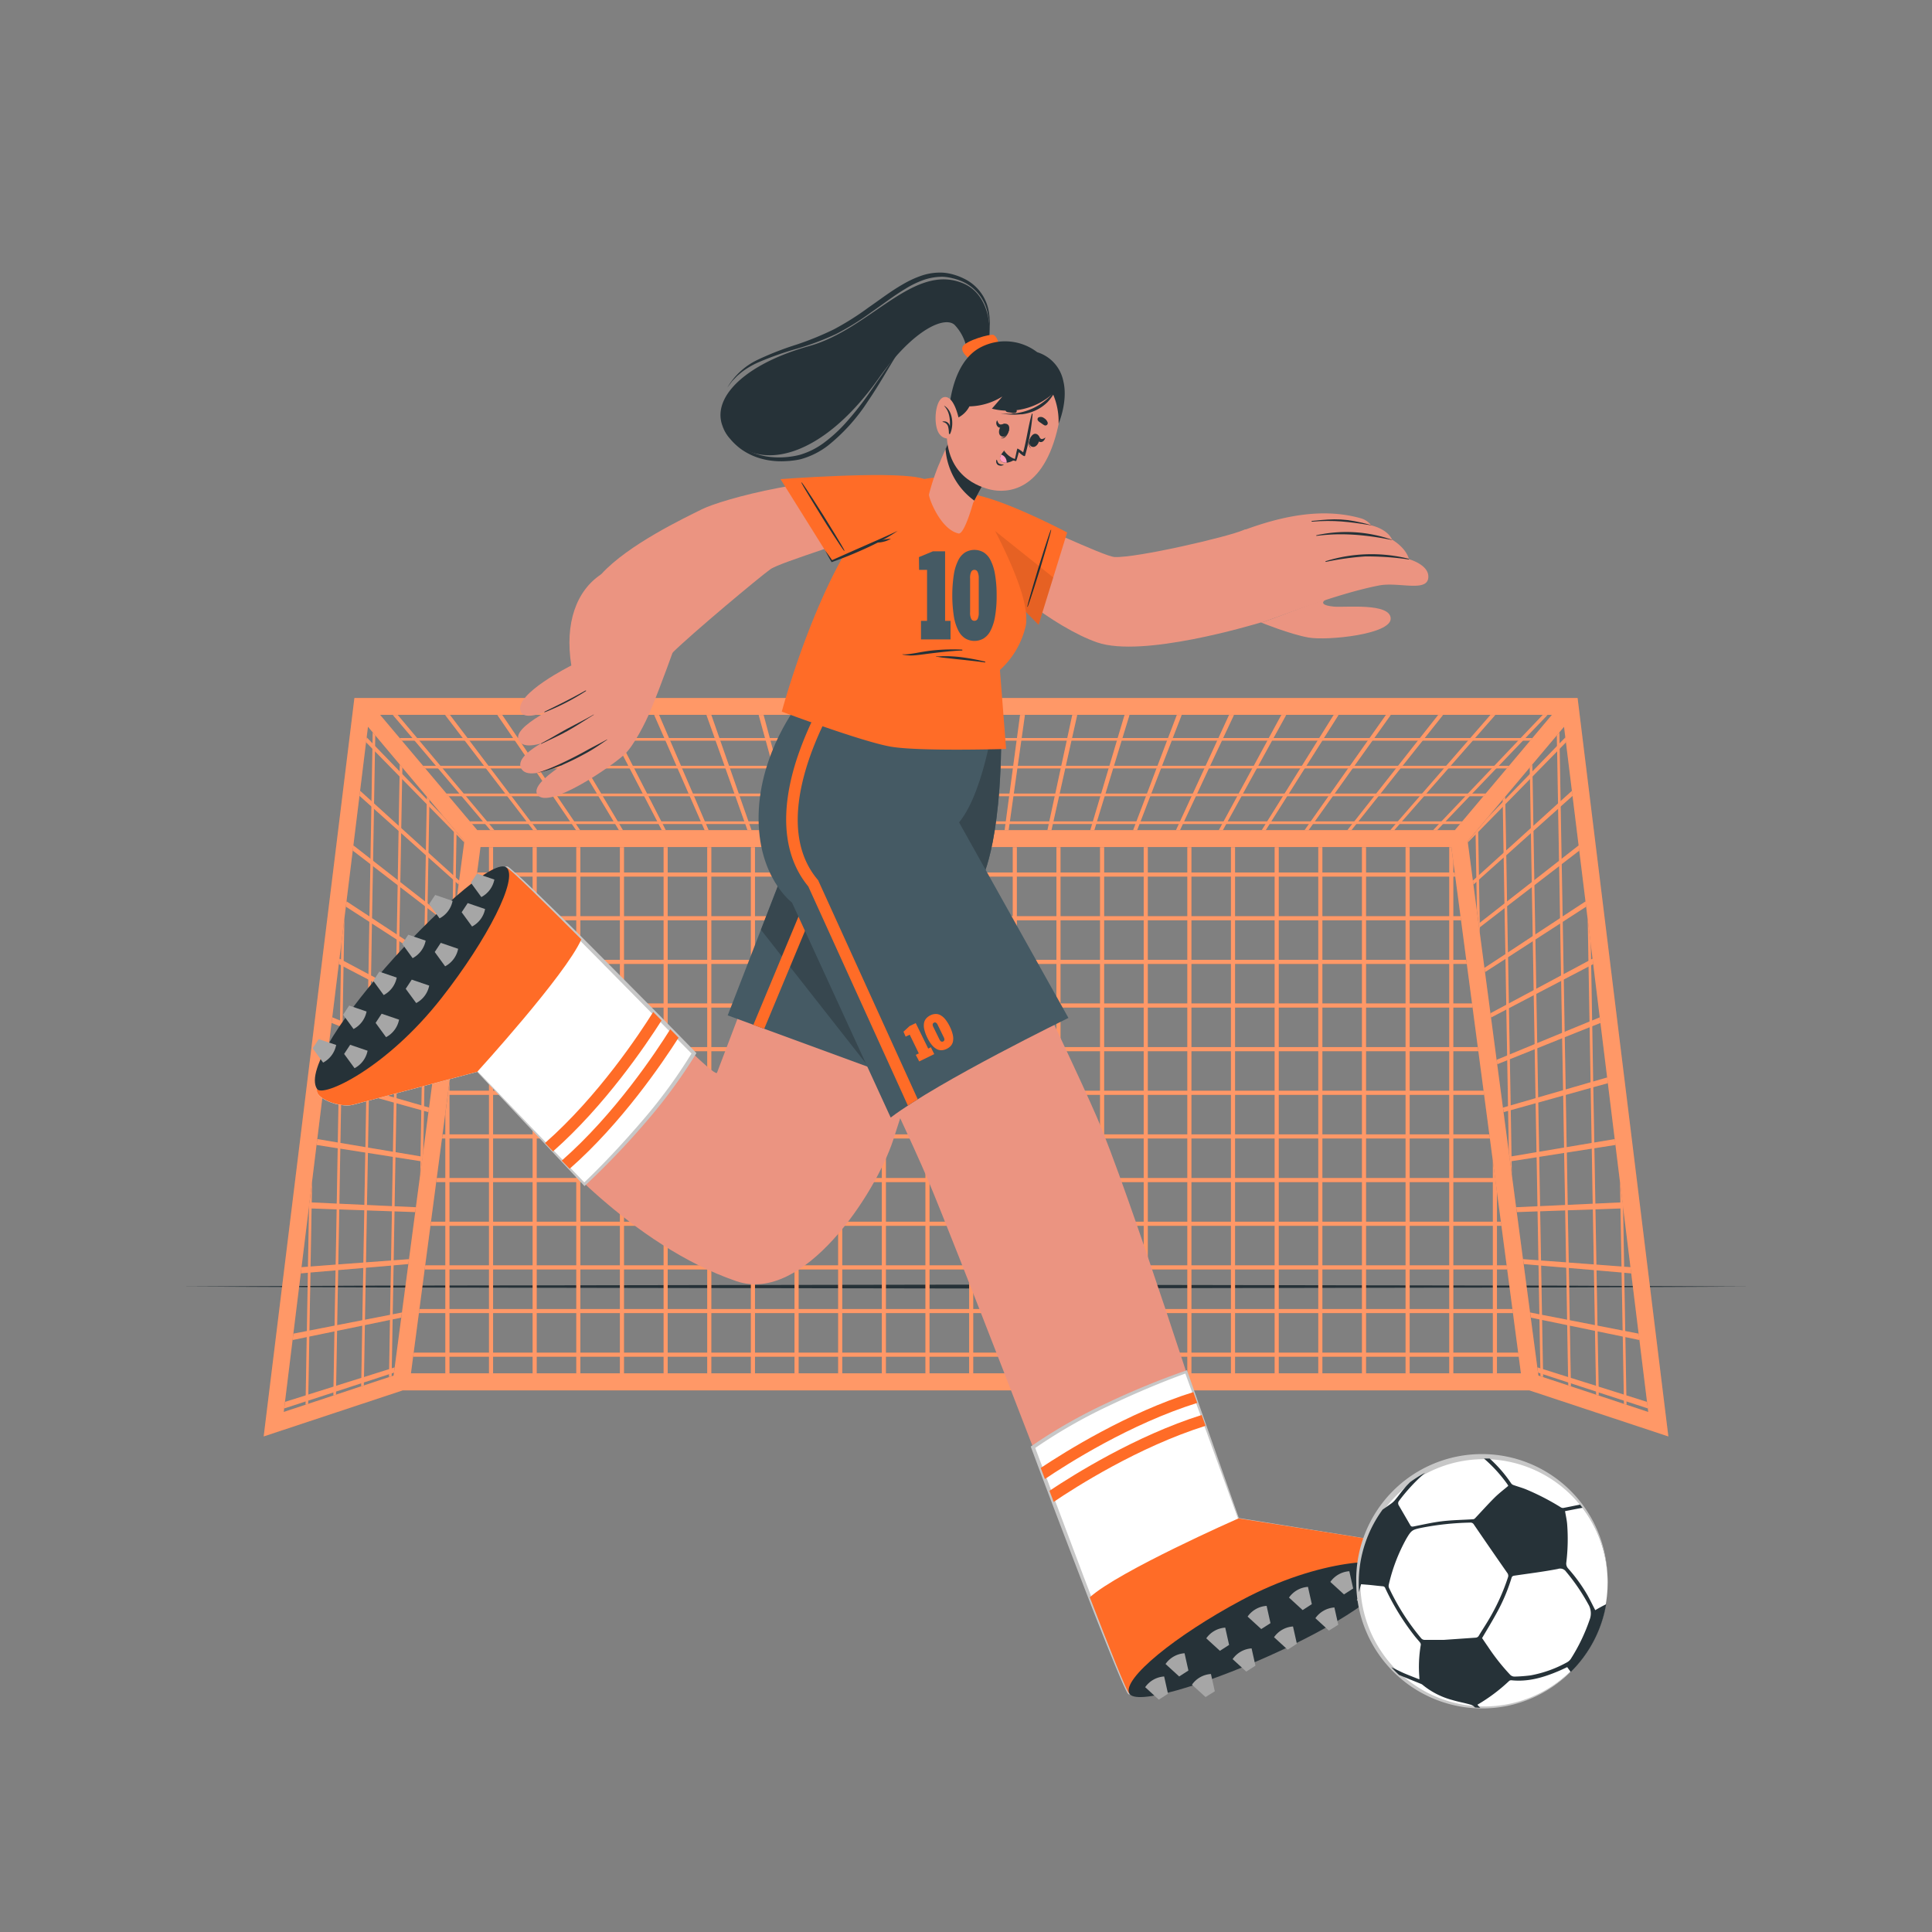<svg xmlns="http://www.w3.org/2000/svg" viewBox="0 0 500 500"><rect x="0" y="0" width="500" height="500" fill="#808080" stroke="none"/><g id="freepik--Floor--inject-4"><polygon points="46.87 332.96 97.65 332.71 148.44 332.63 250 332.46 351.56 332.63 402.35 332.71 453.13 332.96 402.35 333.2 351.56 333.29 250 333.46 148.44 333.29 97.65 333.2 46.87 332.96" style="fill:#263238"></polygon></g><g id="freepik--Goal--inject-4"><path d="M408.28,180.64H91.72L68.24,371.75l36-11.93H395.77l36,11.93ZM401.63,185l-25.11,29.84h-253L98.37,185ZM73.43,365.41l21.8-177.34,24.94,29.65L101.86,356Zm32.92-10,18-136.2H375.61l18,136.2ZM379.83,217.72h0l24.94-29.63,21.8,177.33L398.14,356Z" style="fill:#FF6C27"></path><polygon points="376.62 226.87 123.38 226.87 123.52 225.8 376.48 225.8 376.62 226.87" style="fill:#FF6C27"></polygon><polygon points="378.12 238.17 121.88 238.17 122.03 237.11 377.97 237.11 378.12 238.17" style="fill:#FF6C27"></polygon><polygon points="379.61 249.46 120.39 249.46 120.53 248.4 379.47 248.4 379.61 249.46" style="fill:#FF6C27"></polygon><polygon points="381.11 260.76 118.89 260.76 119.03 259.69 380.97 259.69 381.11 260.76" style="fill:#FF6C27"></polygon><polygon points="382.61 272.05 117.39 272.05 117.54 270.99 382.46 270.99 382.61 272.05" style="fill:#FF6C27"></polygon><polygon points="384.1 283.35 115.9 283.35 116.04 282.28 383.96 282.28 384.1 283.35" style="fill:#FF6C27"></polygon><polygon points="385.6 294.64 114.4 294.64 114.54 293.58 385.46 293.58 385.6 294.64" style="fill:#FF6C27"></polygon><polygon points="387.1 305.94 112.91 305.94 113.05 304.87 386.95 304.87 387.1 305.94" style="fill:#FF6C27"></polygon><polygon points="388.58 317.24 111.42 317.24 111.55 316.18 388.45 316.18 388.58 317.24" style="fill:#FF6C27"></polygon><polygon points="390.08 328.54 109.92 328.54 110.05 327.47 389.94 327.47 390.08 328.54" style="fill:#FF6C27"></polygon><polygon points="391.58 339.83 108.42 339.83 108.57 338.77 391.43 338.77 391.58 339.83" style="fill:#FF6C27"></polygon><polygon points="393.07 351.12 106.93 351.12 107.07 350.06 392.93 350.06 393.07 351.12" style="fill:#FF6C27"></polygon><rect x="307.28" y="219.24" width="1.06" height="136.2" style="fill:#FF6C27"></rect><rect x="295.99" y="219.24" width="1.06" height="136.2" style="fill:#FF6C27"></rect><rect x="318.57" y="219.24" width="1.06" height="136.2" style="fill:#FF6C27"></rect><rect x="329.88" y="219.24" width="1.06" height="136.2" style="fill:#FF6C27"></rect><rect x="341.17" y="219.24" width="1.06" height="136.2" style="fill:#FF6C27"></rect><rect x="352.47" y="219.24" width="1.06" height="136.2" style="fill:#FF6C27"></rect><rect x="363.76" y="219.24" width="1.06" height="136.2" style="fill:#FF6C27"></rect><polygon points="376.12 223.09 376.12 355.44 375.06 355.44 375.06 219.24 375.61 219.24 376.12 223.09" style="fill:#FF6C27"></polygon><polygon points="387.41 308.38 387.41 355.44 386.35 355.44 386.35 300.35 386.95 304.87 387.1 305.94 387.41 308.38" style="fill:#FF6C27"></polygon><rect x="284.69" y="219.24" width="1.06" height="136.2" style="fill:#FF6C27"></rect><rect x="273.4" y="219.24" width="1.06" height="136.2" style="fill:#FF6C27"></rect><rect x="262.1" y="219.24" width="1.06" height="136.2" style="fill:#FF6C27"></rect><rect x="250.81" y="219.24" width="1.06" height="136.2" style="fill:#FF6C27"></rect><rect x="239.5" y="219.24" width="1.06" height="136.2" style="fill:#FF6C27"></rect><rect x="228.21" y="219.24" width="1.06" height="136.2" style="fill:#FF6C27"></rect><rect x="216.91" y="219.24" width="1.06" height="136.2" style="fill:#FF6C27"></rect><rect x="205.62" y="219.24" width="1.06" height="136.2" style="fill:#FF6C27"></rect><rect x="194.33" y="219.24" width="1.06" height="136.2" style="fill:#FF6C27"></rect><rect x="183.03" y="219.24" width="1.06" height="136.2" style="fill:#FF6C27"></rect><rect x="171.74" y="219.24" width="1.06" height="136.2" style="fill:#FF6C27"></rect><rect x="160.43" y="219.24" width="1.06" height="136.2" style="fill:#FF6C27"></rect><rect x="149.14" y="219.24" width="1.06" height="136.2" style="fill:#FF6C27"></rect><rect x="137.84" y="219.24" width="1.06" height="136.2" style="fill:#FF6C27"></rect><rect x="126.55" y="219.24" width="1.06" height="136.2" style="fill:#FF6C27"></rect><polygon points="116.32 280.19 116.32 355.44 115.25 355.44 115.25 288.23 115.9 283.35 116.04 282.28 116.32 280.19" style="fill:#FF6C27"></polygon><polygon points="120.17 217.73 120.14 218.01 118.14 215.97 117.48 215.31 111.1 208.8 110.44 208.12 104.07 201.63 103.41 200.95 97.04 194.45 96.38 193.78 94.73 192.1 94.89 190.82 96.41 192.39 97.07 193.07 103.43 199.63 104.1 200.31 110.46 206.88 111.12 207.56 114.9 211.47 117.49 214.55 118.15 215.34 120.17 217.73" style="fill:#FF6C27"></polygon><polygon points="118.83 227.89 118.69 228.92 117.92 228.24 117.27 227.64 110.87 221.92 110.2 221.34 103.82 215.62 103.16 215.03 96.78 209.32 96.12 208.72 93.03 205.96 93.19 204.65 96.14 207.32 96.8 207.92 103.18 213.71 103.84 214.31 110.22 220.09 110.89 220.7 117.29 226.49 117.95 227.09 118.83 227.89" style="fill:#FF6C27"></polygon><polygon points="117.35 239.04 117.21 240.09 117.04 239.98 110.64 235.03 109.98 234.52 103.58 229.6 102.92 229.09 96.52 224.16 95.86 223.64 91.29 220.13 91.45 218.78 95.88 222.25 96.55 222.77 102.94 227.77 103.6 228.29 110 233.29 110.66 233.81 117.06 238.82 117.35 239.04" style="fill:#FF6C27"></polygon><polygon points="115.83 250.47 115.69 251.57 110.41 248.16 109.75 247.73 103.33 243.58 102.66 243.15 96.26 239.01 95.59 238.57 89.51 234.64 89.68 233.27 95.61 237.17 96.28 237.62 102.69 241.83 103.35 242.26 109.77 246.49 110.43 246.92 115.83 250.47" style="fill:#FF6C27"></polygon><polygon points="114.28 262.21 114.13 263.33 110.18 261.27 109.51 260.92 103.09 257.56 102.42 257.21 96 253.86 95.33 253.5 88.9 250.15 88.23 249.79 87.68 249.51 87.86 248.09 88.26 248.31 88.93 248.67 95.36 252.1 96.03 252.45 102.44 255.89 103.11 256.25 109.53 259.68 110.2 260.04 114.28 262.21" style="fill:#FF6C27"></polygon><polygon points="112.68 274.27 112.53 275.42 109.95 274.39 109.28 274.12 102.84 271.54 102.17 271.28 95.74 268.7 95.07 268.43 88.63 265.85 87.95 265.59 85.81 264.73 85.99 263.28 87.99 264.1 88.66 264.37 95.09 267.02 95.76 267.3 102.19 269.95 102.86 270.22 109.3 272.88 109.97 273.16 112.68 274.27" style="fill:#FF6C27"></polygon><polygon points="111.04 286.64 110.88 287.82 109.72 287.5 109.04 287.31 102.6 285.52 101.92 285.34 95.47 283.54 94.8 283.36 88.35 281.56 87.68 281.37 83.89 280.33 84.07 278.84 87.71 279.89 88.38 280.08 94.83 281.95 95.5 282.14 101.95 284.01 102.62 284.21 109.06 286.07 109.75 286.27 111.04 286.64" style="fill:#FF6C27"></polygon><polygon points="109.36 299.35 109.2 300.58 108.82 300.51 102.34 299.5 101.67 299.39 95.22 298.38 94.54 298.28 88.07 297.27 87.4 297.17 81.92 296.31 82.12 294.79 87.42 295.68 88.1 295.79 94.57 296.88 95.24 296.99 101.69 298.07 102.38 298.18 108.84 299.27 109.36 299.35" style="fill:#FF6C27"></polygon><polygon points="107.63 312.43 107.47 313.69 102.1 313.5 101.43 313.48 94.95 313.25 94.28 313.22 87.8 313 87.13 312.98 80.64 312.75 79.97 312.73 79.92 312.73 79.98 312.16 79.98 312.09 80.11 311.17 80.67 311.19 87.15 311.49 87.83 311.52 94.3 311.82 94.97 311.85 101.45 312.15 102.12 312.18 107.63 312.43" style="fill:#FF6C27"></polygon><polygon points="105.85 325.87 105.68 327.14 101.86 327.47 101.19 327.54 94.69 328.09 94.02 328.15 87.52 328.7 86.84 328.77 80.35 329.32 79.68 329.39 77.85 329.55 78.04 327.94 79.7 327.82 80.37 327.77 86.87 327.28 87.54 327.23 94.04 326.75 94.72 326.69 101.21 326.22 101.88 326.16 105.85 325.87" style="fill:#FF6C27"></polygon><polygon points="104.02 339.67 103.85 341 101.61 341.46 100.93 341.6 94.43 342.94 93.75 343.08 87.24 344.42 86.56 344.56 80.05 345.9 79.38 346.04 75.72 346.8 75.93 345.15 79.42 344.47 80.08 344.34 86.59 343.07 87.26 342.94 93.77 341.67 94.45 341.54 100.95 340.28 101.63 340.14 104.02 339.67" style="fill:#FF6C27"></polygon><polygon points="102.14 353.88 101.96 355.24 101.37 355.44 100.69 355.65 94.17 357.78 93.48 358 86.97 360.13 86.28 360.36 79.77 362.48 79.1 362.69 73.56 364.5 73.76 362.81 79.12 361.12 79.79 360.91 86.31 358.86 86.99 358.64 93.52 356.59 94.2 356.38 100.71 354.33 101.39 354.11 102.14 353.88" style="fill:#FF6C27"></polygon><polygon points="118.15 215.34 118.14 215.97 117.95 227.09 117.92 228.24 117.8 235.66 117.35 239.04 117.21 240.09 117.02 241.52 117.04 239.98 117.06 238.82 117.27 227.64 117.29 226.49 117.48 215.31 117.49 214.55 118.15 215.34" style="fill:#FF6C27"></polygon><polygon points="110.47 206.2 111.13 206.99 111.12 207.56 111.1 208.8 110.89 220.7 110.87 221.92 110.66 233.81 110.64 235.03 110.43 246.92 110.41 248.16 110.2 260.04 110.18 261.27 109.97 273.16 109.95 274.39 109.75 286.27 109.72 287.5 109.53 298.06 109.36 299.35 109.2 300.58 108.76 303.94 108.82 300.51 108.84 299.27 109.04 287.31 109.06 286.07 109.28 274.12 109.3 272.88 109.51 260.92 109.53 259.68 109.75 247.73 109.77 246.49 109.98 234.52 110 233.29 110.2 221.34 110.22 220.09 110.44 208.12 110.46 206.88 110.47 206.2" style="fill:#FF6C27"></polygon><polygon points="104.12 198.65 104.1 200.31 104.07 201.63 103.84 214.31 103.82 215.62 103.6 228.29 103.58 229.6 103.35 242.26 103.33 243.58 103.11 256.25 103.09 257.56 102.86 270.22 102.84 271.54 102.62 284.21 102.6 285.52 102.38 298.18 102.34 299.5 102.12 312.18 102.1 313.5 101.88 326.16 101.86 327.47 101.63 340.14 101.61 341.46 101.39 354.11 101.37 355.44 101.36 356.15 100.67 356.38 100.69 355.65 100.71 354.33 100.93 341.6 100.95 340.28 101.19 327.54 101.21 326.22 101.43 313.48 101.45 312.15 101.67 299.39 101.69 298.07 101.92 285.34 101.95 284.01 102.17 271.28 102.19 269.95 102.42 257.21 102.44 255.89 102.66 243.15 102.69 241.83 102.92 229.09 102.94 227.77 103.16 215.03 103.18 213.71 103.41 200.95 103.43 199.63 103.46 197.86 104.12 198.65" style="fill:#FF6C27"></polygon><polygon points="97.11 190.31 97.07 193.07 97.04 194.45 96.8 207.92 96.78 209.32 96.55 222.77 96.52 224.16 96.28 237.62 96.26 239.01 96.03 252.45 96 253.86 95.76 267.3 95.74 268.7 95.5 282.14 95.47 283.54 95.24 296.99 95.22 298.38 94.97 311.85 94.95 313.25 94.72 326.69 94.69 328.09 94.45 341.54 94.43 342.94 94.2 356.38 94.17 357.78 94.16 358.55 93.47 358.77 93.48 358 93.52 356.59 93.75 343.08 93.77 341.67 94.02 328.15 94.04 326.75 94.28 313.22 94.3 311.82 94.54 298.28 94.57 296.88 94.8 283.36 94.83 281.95 95.07 268.43 95.09 267.02 95.33 253.5 95.36 252.1 95.59 238.57 95.61 237.17 95.86 223.64 95.88 222.25 96.12 208.72 96.14 207.32 96.38 193.78 96.41 192.39 96.45 189.53 97.11 190.31" style="fill:#FF6C27"></polygon><polygon points="88.34 244.17 89.13 237.83 88.93 248.67 88.9 250.15 88.66 264.37 88.63 265.85 88.38 280.08 88.35 281.56 88.1 295.79 88.07 297.27 87.83 311.52 87.8 313 87.54 327.23 87.52 328.7 87.26 342.94 87.24 344.42 86.99 358.64 86.97 360.13 86.95 360.93 86.28 361.16 86.28 360.36 86.31 358.86 86.56 344.56 86.59 343.07 86.84 328.77 86.87 327.28 87.13 312.98 87.15 311.49 87.4 297.17 87.42 295.68 87.68 281.37 87.71 279.89 87.95 265.59 87.99 264.1 88.23 249.79 88.26 248.31 88.34 244.21 88.34 244.17" style="fill:#FF6C27"></polygon><polygon points="80.77 305.88 80.67 311.19 80.64 312.75 80.37 327.77 80.35 329.32 80.08 344.34 80.05 345.9 79.79 360.91 79.77 362.48 79.75 363.32 79.08 363.55 79.1 362.69 79.12 361.12 79.38 346.04 79.42 344.47 79.68 329.39 79.7 327.82 79.97 312.73 79.98 312.16 79.98 312.09 80.11 311.17 80.77 305.88" style="fill:#FF6C27"></polygon><polygon points="379.85 217.73 379.89 218.01 381.89 215.97 382.55 215.31 388.93 208.8 389.58 208.12 395.96 201.63 396.62 200.95 402.99 194.45 403.64 193.78 405.29 192.1 405.13 190.82 403.61 192.39 402.95 193.07 396.59 199.63 395.92 200.31 389.56 206.88 388.9 207.56 385.12 211.47 382.53 214.55 381.88 215.34 379.85 217.73" style="fill:#FF6C27"></polygon><polygon points="381.19 227.89 381.33 228.92 382.1 228.24 382.76 227.64 389.15 221.92 389.82 221.34 396.2 215.62 396.86 215.03 403.24 209.32 403.9 208.72 407 205.96 406.83 204.65 403.88 207.32 403.22 207.92 396.84 213.71 396.18 214.31 389.8 220.09 389.13 220.7 382.74 226.49 382.08 227.09 381.19 227.89" style="fill:#FF6C27"></polygon><polygon points="382.67 239.04 382.81 240.09 382.98 239.98 389.38 235.03 390.04 234.52 396.44 229.6 397.1 229.09 403.51 224.16 404.17 223.64 408.73 220.13 408.57 218.78 404.14 222.25 403.48 222.77 397.08 227.77 396.42 228.29 390.02 233.29 389.36 233.81 382.96 238.82 382.67 239.04" style="fill:#FF6C27"></polygon><polygon points="384.19 250.47 384.33 251.57 389.62 248.16 390.28 247.73 396.69 243.58 397.36 243.15 403.76 239.01 404.43 238.57 410.51 234.64 410.35 233.27 404.41 237.17 403.74 237.62 397.33 241.83 396.67 242.26 390.25 246.49 389.6 246.92 384.19 250.47" style="fill:#FF6C27"></polygon><polygon points="385.75 262.21 385.89 263.33 389.84 261.27 390.51 260.92 396.93 257.56 397.6 257.21 404.03 253.86 404.7 253.5 411.12 250.15 411.79 249.79 412.34 249.51 412.16 248.09 411.76 248.31 411.09 248.67 404.67 252.1 404 252.45 397.58 255.89 396.91 256.25 390.49 259.68 389.82 260.04 385.75 262.21" style="fill:#FF6C27"></polygon><polygon points="387.34 274.27 387.49 275.42 390.07 274.39 390.75 274.12 397.18 271.54 397.85 271.28 404.28 268.7 404.95 268.43 411.4 265.85 412.07 265.59 414.22 264.73 414.04 263.28 412.04 264.1 411.37 264.37 404.93 267.02 404.26 267.3 397.83 269.95 397.16 270.22 390.72 272.88 390.05 273.16 387.34 274.27" style="fill:#FF6C27"></polygon><polygon points="388.98 286.64 389.14 287.82 390.3 287.5 390.98 287.31 397.42 285.52 398.1 285.34 404.55 283.54 405.22 283.36 411.67 281.56 412.34 281.37 416.13 280.33 415.95 278.84 412.31 279.89 411.64 280.08 405.2 281.95 404.53 282.14 398.07 284.01 397.4 284.21 390.96 286.07 390.28 286.27 388.98 286.64" style="fill:#FF6C27"></polygon><polygon points="390.66 299.35 390.82 300.58 391.2 300.51 397.68 299.5 398.35 299.39 404.8 298.38 405.49 298.28 411.95 297.27 412.62 297.17 418.1 296.31 417.91 294.79 412.6 295.68 411.92 295.79 405.45 296.88 404.78 296.99 398.33 298.07 397.65 298.18 391.18 299.27 390.66 299.35" style="fill:#FF6C27"></polygon><polygon points="392.39 312.43 392.55 313.69 397.92 313.5 398.59 313.48 405.07 313.25 405.74 313.22 412.23 313 412.9 312.98 419.38 312.75 420.06 312.73 420.11 312.73 420.04 312.16 420.04 312.09 419.92 311.17 419.35 311.19 412.88 311.49 412.19 311.52 405.72 311.82 405.05 311.85 398.57 312.15 397.9 312.18 392.39 312.43" style="fill:#FF6C27"></polygon><polygon points="394.17 325.87 394.34 327.14 398.17 327.47 398.84 327.54 405.34 328.09 406.01 328.15 412.5 328.7 413.18 328.77 419.67 329.32 420.34 329.39 422.17 329.55 421.98 327.94 420.32 327.82 419.65 327.77 413.15 327.28 412.48 327.23 405.99 326.75 405.3 326.69 398.82 326.22 398.15 326.16 394.17 325.87" style="fill:#FF6C27"></polygon><polygon points="396 339.67 396.17 341 398.41 341.46 399.09 341.6 405.59 342.94 406.27 343.08 412.78 344.42 413.46 344.56 419.97 345.9 420.64 346.04 424.3 346.8 424.1 345.15 420.61 344.47 419.94 344.34 413.43 343.07 412.76 342.94 406.25 341.67 405.57 341.54 399.07 340.28 398.39 340.14 396 339.67" style="fill:#FF6C27"></polygon><polygon points="397.88 353.88 398.06 355.24 398.66 355.44 399.34 355.65 405.86 357.78 406.54 358 413.06 360.13 413.74 360.36 420.26 362.48 420.93 362.69 426.47 364.5 426.26 362.81 420.9 361.12 420.24 360.91 413.72 358.86 413.04 358.64 406.51 356.59 405.82 356.38 399.32 354.33 398.64 354.11 397.88 353.88" style="fill:#FF6C27"></polygon><polygon points="381.88 215.34 381.89 215.97 382.08 227.09 382.1 228.24 382.23 235.66 382.67 239.04 382.81 240.09 383 241.52 382.98 239.98 382.96 238.82 382.76 227.64 382.74 226.49 382.55 215.31 382.53 214.55 381.88 215.34" style="fill:#FF6C27"></polygon><polygon points="389.55 206.2 388.89 206.99 388.9 207.56 388.93 208.8 389.13 220.7 389.15 221.92 389.36 233.81 389.38 235.03 389.6 246.92 389.62 248.16 389.82 260.04 389.84 261.27 390.05 273.16 390.07 274.39 390.28 286.27 390.3 287.5 390.49 298.06 390.66 299.35 390.82 300.58 391.27 303.94 391.2 300.51 391.18 299.27 390.98 287.31 390.96 286.07 390.75 274.12 390.72 272.88 390.51 260.92 390.49 259.68 390.28 247.73 390.25 246.49 390.04 234.52 390.02 233.29 389.82 221.34 389.8 220.09 389.58 208.12 389.56 206.88 389.55 206.2" style="fill:#FF6C27"></polygon><polygon points="395.9 198.65 395.92 200.31 395.96 201.63 396.18 214.31 396.2 215.62 396.42 228.29 396.44 229.6 396.67 242.26 396.69 243.58 396.91 256.25 396.93 257.56 397.16 270.22 397.18 271.54 397.4 284.21 397.42 285.52 397.65 298.18 397.68 299.5 397.9 312.18 397.92 313.5 398.15 326.16 398.17 327.47 398.39 340.14 398.41 341.46 398.64 354.11 398.66 355.44 398.67 356.15 399.35 356.38 399.34 355.65 399.32 354.33 399.09 341.6 399.07 340.28 398.84 327.54 398.82 326.22 398.59 313.48 398.57 312.15 398.35 299.39 398.33 298.07 398.1 285.34 398.07 284.01 397.85 271.28 397.83 269.95 397.6 257.21 397.58 255.89 397.36 243.15 397.33 241.83 397.1 229.09 397.08 227.77 396.86 215.03 396.84 213.71 396.62 200.95 396.59 199.63 396.56 197.86 395.9 198.65" style="fill:#FF6C27"></polygon><polygon points="402.91 190.31 402.95 193.07 402.99 194.45 403.22 207.92 403.24 209.32 403.48 222.77 403.51 224.16 403.74 237.62 403.76 239.01 404 252.45 404.03 253.86 404.26 267.3 404.28 268.7 404.53 282.14 404.55 283.54 404.78 296.99 404.8 298.38 405.05 311.85 405.07 313.25 405.3 326.69 405.34 328.09 405.57 341.54 405.59 342.94 405.82 356.38 405.86 357.78 405.87 358.55 406.55 358.77 406.54 358 406.51 356.59 406.27 343.08 406.25 341.67 406.01 328.15 405.99 326.75 405.74 313.22 405.72 311.82 405.49 298.28 405.45 296.88 405.22 283.36 405.2 281.95 404.95 268.43 404.93 267.02 404.7 253.5 404.67 252.1 404.43 238.57 404.41 237.17 404.17 223.64 404.14 222.25 403.9 208.72 403.88 207.32 403.64 193.78 403.61 192.39 403.57 189.53 402.91 190.31" style="fill:#FF6C27"></polygon><polygon points="411.69 244.17 410.9 237.83 411.09 248.67 411.12 250.15 411.37 264.37 411.4 265.85 411.64 280.08 411.67 281.56 411.92 295.79 411.95 297.27 412.19 311.52 412.23 313 412.48 327.23 412.5 328.7 412.76 342.94 412.78 344.42 413.04 358.64 413.06 360.13 413.07 360.93 413.75 361.16 413.74 360.36 413.72 358.86 413.46 344.56 413.43 343.07 413.18 328.77 413.15 327.28 412.9 312.98 412.88 311.49 412.62 297.17 412.6 295.68 412.34 281.37 412.31 279.89 412.07 265.59 412.04 264.1 411.79 249.79 411.76 248.31 411.69 244.21 411.69 244.17" style="fill:#FF6C27"></polygon><polygon points="419.26 305.88 419.35 311.19 419.38 312.75 419.65 327.77 419.67 329.32 419.94 344.34 419.97 345.9 420.24 360.91 420.26 362.48 420.28 363.32 420.95 363.55 420.93 362.69 420.9 361.12 420.64 346.04 420.61 344.47 420.34 329.39 420.32 327.82 420.06 312.73 420.04 312.16 420.04 312.09 419.92 311.17 419.26 305.88" style="fill:#FF6C27"></polygon><polygon points="396.59 191 396.02 191.68 103.98 191.68 103.41 191 396.59 191" style="fill:#FF6C27"></polygon><polygon points="390.54 198.19 389.98 198.87 110.02 198.87 109.46 198.19 390.54 198.19" style="fill:#FF6C27"></polygon><polygon points="384.5 205.38 383.93 206.06 116.07 206.06 115.5 205.38 384.5 205.38" style="fill:#FF6C27"></polygon><polygon points="378.45 212.57 377.88 213.25 122.13 213.25 121.55 212.57 378.45 212.57" style="fill:#FF6C27"></polygon><polygon points="319.36 185.02 316.55 191 316.24 191.68 313.18 198.19 312.86 198.87 309.82 205.38 309.5 206.06 306.45 212.57 306.13 213.25 305.38 214.86 304.33 214.86 305.08 213.25 305.39 212.57 308.39 206.06 308.7 205.38 311.7 198.87 312.01 198.19 315.01 191.68 315.33 191 318.08 185.02 319.36 185.02" style="fill:#FF6C27"></polygon><polygon points="305.83 185.02 303.51 191 303.25 191.68 300.73 198.19 300.47 198.87 297.95 205.38 297.69 206.06 295.18 212.57 294.91 213.25 294.28 214.86 293.25 214.86 293.86 213.25 294.11 212.57 296.58 206.06 296.84 205.38 299.3 198.87 299.56 198.19 302.03 191.68 302.29 191 304.56 185.02 305.83 185.02" style="fill:#FF6C27"></polygon><polygon points="332.88 185.02 329.59 191 329.21 191.68 325.64 198.19 325.26 198.87 321.68 205.38 321.31 206.06 317.72 212.57 317.35 213.25 316.47 214.86 315.43 214.86 316.3 213.25 316.67 212.57 320.2 206.06 320.56 205.38 324.09 198.87 324.47 198.19 328 191.68 328.36 191 331.61 185.02 332.88 185.02" style="fill:#FF6C27"></polygon><polygon points="346.43 185.02 342.64 191 342.22 191.68 338.1 198.19 337.66 198.87 333.56 205.38 333.12 206.06 329.01 212.57 328.58 213.25 327.57 214.86 326.53 214.86 327.53 213.25 327.95 212.57 332.02 206.06 332.44 205.38 336.5 198.87 336.93 198.19 340.99 191.68 341.42 191 345.15 185.02 346.43 185.02" style="fill:#FF6C27"></polygon><polygon points="359.94 185.02 355.68 191 355.19 191.68 350.54 198.19 350.06 198.87 345.42 205.38 344.93 206.06 340.29 212.57 339.8 213.25 338.65 214.86 337.61 214.86 338.74 213.25 339.22 212.57 343.81 206.06 344.29 205.38 348.88 198.87 349.37 198.19 353.97 191.68 354.45 191 358.67 185.02 359.94 185.02" style="fill:#FF6C27"></polygon><polygon points="373.47 185.02 368.72 191 368.18 191.68 363 198.19 362.45 198.87 357.29 205.38 356.74 206.06 351.56 212.57 351.02 213.25 349.75 214.86 348.69 214.86 349.96 213.25 350.5 212.57 355.63 206.06 356.16 205.38 361.28 198.87 361.82 198.19 366.94 191.68 367.48 191 372.2 185.02 373.47 185.02" style="fill:#FF6C27"></polygon><polygon points="387 185.02 381.75 191 381.15 191.68 375.44 198.19 374.84 198.87 369.13 205.38 368.54 206.06 362.83 212.57 362.23 213.25 360.83 214.86 359.79 214.86 361.18 213.25 361.77 212.57 367.43 206.06 368.03 205.38 373.69 198.87 374.27 198.19 379.93 191.68 380.52 191 385.72 185.02 387 185.02" style="fill:#FF6C27"></polygon><polygon points="400.52 185.02 394.78 191 394.13 191.68 387.89 198.19 387.23 198.87 381 205.38 380.34 206.06 374.11 212.57 373.45 213.25 371.92 214.86 370.88 214.86 372.4 213.25 373.05 212.57 379.24 206.06 379.88 205.38 386.07 198.87 386.72 198.19 392.91 191.68 393.56 191 399.25 185.02 400.52 185.02" style="fill:#FF6C27"></polygon><polygon points="292.32 185.02 290.49 191 290.27 191.68 288.3 198.19 288.08 198.87 286.1 205.38 285.89 206.06 283.9 212.57 283.7 213.25 283.21 214.86 282.16 214.86 282.64 213.25 282.84 212.57 284.78 206.06 284.98 205.38 286.91 198.87 287.12 198.19 289.05 191.68 289.25 191 291.03 185.02 292.32 185.02" style="fill:#FF6C27"></polygon><polygon points="278.79 185.02 277.45 191 277.29 191.68 275.84 198.19 275.69 198.87 274.24 205.38 274.09 206.06 272.63 212.57 272.48 213.25 272.12 214.86 271.07 214.86 271.42 213.25 271.56 212.57 272.96 206.06 273.11 205.38 274.51 198.87 274.66 198.19 276.07 191.68 276.21 191 277.5 185.02 278.79 185.02" style="fill:#FF6C27"></polygon><polygon points="265.25 185.02 264.41 191 264.31 191.68 263.39 198.19 263.29 198.87 262.37 205.38 262.27 206.06 261.36 212.57 261.26 213.25 261.03 214.86 259.99 214.86 260.21 213.25 260.3 212.57 261.17 206.06 261.26 205.38 262.13 198.87 262.22 198.19 263.09 191.68 263.19 191 263.99 185.02 265.25 185.02" style="fill:#FF6C27"></polygon><polygon points="251.73 185.02 251.37 191 251.33 191.68 250.94 198.19 250.9 198.87 250.51 205.38 250.47 206.06 250.07 212.57 250.03 213.25 249.94 214.86 248.91 214.86 248.98 213.25 249.02 212.57 249.36 206.06 249.39 205.38 249.73 198.87 249.77 198.19 250.11 191.68 250.15 191 250.46 185.02 251.73 185.02" style="fill:#FF6C27"></polygon><polygon points="238.84 214.86 237.8 214.86 237.75 213.25 237.74 212.57 237.54 206.06 237.53 205.38 237.33 198.87 237.31 198.19 237.12 191.68 237.1 191 236.92 185.02 238.19 185.02 238.32 191 238.33 191.68 238.48 198.19 238.49 198.87 238.63 205.38 238.65 206.06 238.79 212.57 238.8 213.25 238.84 214.86" style="fill:#FF6C27"></polygon><polygon points="227.75 214.86 226.71 214.86 226.53 213.25 226.45 212.57 225.73 206.06 225.66 205.38 224.93 198.87 224.86 198.19 224.14 191.68 224.06 191 223.39 185.02 224.67 185.02 225.28 191 225.36 191.68 226.03 198.19 226.09 198.87 226.77 205.38 226.84 206.06 227.52 212.57 227.58 213.25 227.75 214.86" style="fill:#FF6C27"></polygon><polygon points="216.67 214.86 215.62 214.86 215.31 213.25 215.18 212.57 213.93 206.06 213.8 205.38 212.53 198.87 212.41 198.19 211.15 191.68 211.02 191 209.86 185.02 211.14 185.02 212.26 191 212.37 191.68 213.59 198.19 213.71 198.87 214.91 205.38 215.04 206.06 216.25 212.57 216.37 213.25 216.67 214.86" style="fill:#FF6C27"></polygon><polygon points="205.58 214.86 204.53 214.86 204.09 213.25 203.91 212.57 202.12 206.06 201.93 205.38 200.14 198.87 199.96 198.19 198.18 191.68 197.98 191 196.34 185.02 197.62 185.02 199.22 191 199.4 191.68 201.13 198.19 201.31 198.87 203.06 205.38 203.24 206.06 204.97 212.57 205.15 213.25 205.58 214.86" style="fill:#FF6C27"></polygon><polygon points="194.5 214.86 193.45 214.86 192.88 213.25 192.63 212.57 190.32 206.06 190.07 205.38 187.75 198.87 187.52 198.19 185.19 191.68 184.96 191 182.82 185.02 184.09 185.02 186.18 191 186.41 191.68 188.68 198.19 188.92 198.87 191.19 205.38 191.42 206.06 193.7 212.57 193.93 213.25 194.5 214.86" style="fill:#FF6C27"></polygon><polygon points="183.4 214.86 182.36 214.86 181.66 213.25 181.36 212.57 178.51 206.06 178.21 205.38 175.36 198.87 175.07 198.19 172.22 191.68 171.92 191 169.29 185.02 170.57 185.02 173.14 191 173.44 191.68 176.24 198.19 176.52 198.87 179.33 205.38 179.62 206.06 182.41 212.57 182.71 213.25 183.4 214.86" style="fill:#FF6C27"></polygon><polygon points="172.31 214.86 171.27 214.86 170.44 213.25 170.09 212.57 166.71 206.06 166.34 205.38 162.96 198.87 162.61 198.19 159.23 191.68 158.88 191 155.76 185.02 157.04 185.02 160.1 191 160.45 191.68 163.78 198.19 164.13 198.87 167.46 205.38 167.81 206.06 171.14 212.57 171.49 213.25 172.31 214.86" style="fill:#FF6C27"></polygon><polygon points="161.22 214.86 160.18 214.86 159.21 213.25 158.79 212.57 154.88 206.06 154.48 205.38 150.56 198.87 150.15 198.19 146.24 191.68 145.83 191 142.22 185.02 143.5 185.02 147.06 191 147.47 191.68 151.33 198.19 151.73 198.87 155.59 205.38 156 206.06 159.87 212.57 160.27 213.25 161.22 214.86" style="fill:#FF6C27"></polygon><polygon points="150.14 214.86 149.09 214.86 147.99 213.25 147.52 212.57 143.08 206.06 142.61 205.38 138.16 198.87 137.71 198.19 133.26 191.68 132.79 191 128.7 185.02 129.97 185.02 134.03 191 134.48 191.68 138.88 198.19 139.34 198.87 143.74 205.38 144.19 206.06 148.6 212.57 149.05 213.25 150.14 214.86" style="fill:#FF6C27"></polygon><polygon points="139.04 214.86 138 214.86 136.78 213.25 136.26 212.57 131.28 206.06 130.76 205.38 125.77 198.87 125.26 198.19 120.28 191.68 119.75 191 115.18 185.02 116.45 185.02 120.99 191 121.5 191.68 126.42 198.19 126.94 198.87 131.87 205.38 132.39 206.06 137.31 212.57 137.83 213.25 139.04 214.86" style="fill:#FF6C27"></polygon><polygon points="127.95 214.86 126.91 214.86 125.56 213.25 124.97 212.57 119.47 206.06 118.89 205.38 113.38 198.87 112.81 198.19 107.3 191.68 106.73 191 101.65 185.02 102.93 185.02 107.95 191 108.52 191.68 113.98 198.19 114.55 198.87 120.01 205.38 120.58 206.06 126.04 212.57 126.61 213.25 127.95 214.86" style="fill:#FF6C27"></polygon><g style="opacity:0.3"><path d="M408.28,180.64H91.72L68.24,371.75l36-11.93H395.77l36,11.93ZM401.63,185l-25.11,29.84h-253L98.37,185ZM73.43,365.41l21.8-177.34,24.94,29.65L101.86,356Zm32.92-10,18-136.2H375.61l18,136.2ZM379.83,217.72h0l24.94-29.63,21.8,177.33L398.14,356Z" style="fill:#fff"></path><polygon points="376.62 226.87 123.38 226.87 123.52 225.8 376.48 225.8 376.62 226.87" style="fill:#fff"></polygon><polygon points="378.12 238.17 121.88 238.17 122.03 237.11 377.97 237.11 378.12 238.17" style="fill:#fff"></polygon><polygon points="379.61 249.46 120.39 249.46 120.53 248.4 379.47 248.4 379.61 249.46" style="fill:#fff"></polygon><polygon points="381.11 260.76 118.89 260.76 119.03 259.69 380.97 259.69 381.11 260.76" style="fill:#fff"></polygon><polygon points="382.61 272.05 117.39 272.05 117.54 270.99 382.46 270.99 382.61 272.05" style="fill:#fff"></polygon><polygon points="384.1 283.35 115.9 283.35 116.04 282.28 383.96 282.28 384.1 283.35" style="fill:#fff"></polygon><polygon points="385.6 294.64 114.4 294.64 114.54 293.58 385.46 293.58 385.6 294.64" style="fill:#fff"></polygon><polygon points="387.1 305.94 112.91 305.94 113.05 304.87 386.95 304.87 387.1 305.94" style="fill:#fff"></polygon><polygon points="388.58 317.24 111.42 317.24 111.55 316.18 388.45 316.18 388.58 317.24" style="fill:#fff"></polygon><polygon points="390.08 328.54 109.92 328.54 110.05 327.47 389.94 327.47 390.08 328.54" style="fill:#fff"></polygon><polygon points="391.58 339.83 108.42 339.83 108.57 338.77 391.43 338.77 391.58 339.83" style="fill:#fff"></polygon><polygon points="393.07 351.12 106.93 351.12 107.07 350.06 392.93 350.06 393.07 351.12" style="fill:#fff"></polygon><rect x="307.28" y="219.24" width="1.06" height="136.2" style="fill:#fff"></rect><rect x="295.99" y="219.24" width="1.06" height="136.2" style="fill:#fff"></rect><rect x="318.57" y="219.24" width="1.06" height="136.2" style="fill:#fff"></rect><rect x="329.88" y="219.24" width="1.06" height="136.2" style="fill:#fff"></rect><rect x="341.17" y="219.24" width="1.06" height="136.2" style="fill:#fff"></rect><rect x="352.47" y="219.24" width="1.06" height="136.2" style="fill:#fff"></rect><rect x="363.76" y="219.24" width="1.06" height="136.2" style="fill:#fff"></rect><polygon points="376.12 223.09 376.12 355.44 375.06 355.44 375.06 219.24 375.61 219.24 376.12 223.09" style="fill:#fff"></polygon><polygon points="387.41 308.38 387.41 355.44 386.35 355.44 386.35 300.35 386.95 304.87 387.1 305.94 387.41 308.38" style="fill:#fff"></polygon><rect x="284.69" y="219.24" width="1.06" height="136.2" style="fill:#fff"></rect><rect x="273.4" y="219.24" width="1.06" height="136.2" style="fill:#fff"></rect><rect x="262.1" y="219.24" width="1.06" height="136.2" style="fill:#fff"></rect><rect x="250.81" y="219.24" width="1.06" height="136.2" style="fill:#fff"></rect><rect x="239.5" y="219.24" width="1.06" height="136.2" style="fill:#fff"></rect><rect x="228.21" y="219.24" width="1.06" height="136.2" style="fill:#fff"></rect><rect x="216.91" y="219.24" width="1.06" height="136.2" style="fill:#fff"></rect><rect x="205.62" y="219.24" width="1.06" height="136.2" style="fill:#fff"></rect><rect x="194.33" y="219.24" width="1.06" height="136.2" style="fill:#fff"></rect><rect x="183.03" y="219.24" width="1.06" height="136.2" style="fill:#fff"></rect><rect x="171.74" y="219.24" width="1.06" height="136.2" style="fill:#fff"></rect><rect x="160.43" y="219.24" width="1.06" height="136.2" style="fill:#fff"></rect><rect x="149.14" y="219.24" width="1.06" height="136.2" style="fill:#fff"></rect><rect x="137.84" y="219.24" width="1.06" height="136.2" style="fill:#fff"></rect><rect x="126.55" y="219.24" width="1.06" height="136.2" style="fill:#fff"></rect><polygon points="116.32 280.19 116.32 355.44 115.25 355.44 115.25 288.23 115.9 283.35 116.04 282.28 116.32 280.19" style="fill:#fff"></polygon><polygon points="120.17 217.73 120.14 218.01 118.14 215.97 117.48 215.31 111.1 208.8 110.44 208.12 104.07 201.63 103.41 200.95 97.04 194.45 96.38 193.78 94.73 192.1 94.89 190.82 96.41 192.39 97.07 193.07 103.43 199.63 104.1 200.31 110.46 206.88 111.12 207.56 114.9 211.47 117.49 214.55 118.15 215.34 120.17 217.73" style="fill:#fff"></polygon><polygon points="118.83 227.89 118.69 228.92 117.92 228.24 117.27 227.64 110.87 221.92 110.2 221.34 103.82 215.62 103.16 215.03 96.78 209.32 96.12 208.72 93.03 205.96 93.19 204.65 96.14 207.32 96.8 207.92 103.18 213.71 103.84 214.31 110.22 220.09 110.89 220.7 117.29 226.49 117.95 227.09 118.83 227.89" style="fill:#fff"></polygon><polygon points="117.35 239.04 117.21 240.09 117.04 239.98 110.64 235.03 109.98 234.52 103.58 229.6 102.92 229.09 96.52 224.16 95.86 223.64 91.29 220.13 91.45 218.78 95.88 222.25 96.55 222.77 102.94 227.77 103.6 228.29 110 233.29 110.66 233.81 117.06 238.82 117.35 239.04" style="fill:#fff"></polygon><polygon points="115.83 250.47 115.69 251.57 110.41 248.16 109.75 247.73 103.33 243.58 102.66 243.15 96.26 239.01 95.59 238.57 89.51 234.64 89.68 233.27 95.61 237.17 96.28 237.62 102.69 241.83 103.35 242.26 109.77 246.49 110.43 246.92 115.83 250.47" style="fill:#fff"></polygon><polygon points="114.28 262.21 114.13 263.33 110.18 261.27 109.51 260.92 103.09 257.56 102.42 257.21 96 253.86 95.33 253.5 88.9 250.15 88.23 249.79 87.68 249.51 87.86 248.09 88.26 248.31 88.93 248.67 95.36 252.1 96.03 252.45 102.44 255.89 103.11 256.25 109.53 259.68 110.2 260.04 114.28 262.21" style="fill:#fff"></polygon><polygon points="112.68 274.27 112.53 275.42 109.95 274.39 109.28 274.12 102.84 271.54 102.17 271.28 95.74 268.7 95.07 268.43 88.63 265.85 87.95 265.59 85.81 264.73 85.99 263.28 87.99 264.1 88.66 264.37 95.09 267.02 95.76 267.3 102.19 269.95 102.86 270.22 109.3 272.88 109.97 273.16 112.68 274.27" style="fill:#fff"></polygon><polygon points="111.04 286.64 110.88 287.82 109.72 287.5 109.04 287.31 102.6 285.52 101.92 285.34 95.47 283.54 94.8 283.36 88.35 281.56 87.68 281.37 83.89 280.33 84.07 278.84 87.71 279.89 88.38 280.08 94.83 281.95 95.5 282.14 101.95 284.01 102.62 284.21 109.06 286.07 109.75 286.27 111.04 286.64" style="fill:#fff"></polygon><polygon points="109.36 299.35 109.2 300.58 108.82 300.51 102.34 299.5 101.67 299.39 95.22 298.38 94.54 298.28 88.07 297.27 87.4 297.17 81.92 296.31 82.12 294.79 87.42 295.68 88.1 295.79 94.57 296.88 95.24 296.99 101.69 298.07 102.38 298.18 108.84 299.27 109.36 299.35" style="fill:#fff"></polygon><polygon points="107.63 312.43 107.47 313.69 102.1 313.5 101.43 313.48 94.95 313.25 94.28 313.22 87.8 313 87.13 312.98 80.64 312.75 79.97 312.73 79.92 312.73 79.98 312.16 79.98 312.09 80.11 311.17 80.67 311.19 87.15 311.49 87.83 311.52 94.3 311.82 94.97 311.85 101.45 312.15 102.12 312.18 107.63 312.43" style="fill:#fff"></polygon><polygon points="105.85 325.87 105.68 327.14 101.86 327.47 101.19 327.54 94.69 328.09 94.02 328.15 87.52 328.7 86.84 328.77 80.35 329.32 79.68 329.39 77.85 329.55 78.04 327.94 79.7 327.82 80.37 327.77 86.87 327.28 87.54 327.23 94.04 326.75 94.72 326.69 101.21 326.22 101.88 326.16 105.85 325.87" style="fill:#fff"></polygon><polygon points="104.02 339.67 103.85 341 101.61 341.46 100.93 341.6 94.43 342.94 93.75 343.08 87.24 344.42 86.56 344.56 80.05 345.9 79.38 346.04 75.72 346.8 75.93 345.15 79.42 344.47 80.08 344.34 86.59 343.07 87.26 342.94 93.77 341.67 94.45 341.54 100.95 340.28 101.63 340.14 104.02 339.67" style="fill:#fff"></polygon><polygon points="102.14 353.88 101.96 355.24 101.37 355.44 100.69 355.65 94.17 357.78 93.48 358 86.97 360.13 86.28 360.36 79.77 362.48 79.1 362.69 73.56 364.5 73.76 362.81 79.12 361.12 79.79 360.91 86.31 358.86 86.99 358.64 93.52 356.59 94.2 356.38 100.71 354.33 101.39 354.11 102.14 353.88" style="fill:#fff"></polygon><polygon points="118.15 215.34 118.14 215.97 117.95 227.09 117.92 228.24 117.8 235.66 117.35 239.04 117.21 240.09 117.02 241.52 117.04 239.98 117.06 238.82 117.27 227.64 117.29 226.49 117.48 215.31 117.49 214.55 118.15 215.34" style="fill:#fff"></polygon><polygon points="110.47 206.2 111.13 206.99 111.12 207.56 111.1 208.8 110.89 220.7 110.87 221.92 110.66 233.81 110.64 235.03 110.43 246.92 110.41 248.16 110.2 260.04 110.18 261.27 109.97 273.16 109.95 274.39 109.75 286.27 109.72 287.5 109.53 298.06 109.36 299.35 109.2 300.58 108.76 303.94 108.82 300.51 108.84 299.27 109.04 287.31 109.06 286.07 109.28 274.12 109.3 272.88 109.51 260.92 109.53 259.68 109.75 247.73 109.77 246.49 109.98 234.52 110 233.29 110.2 221.34 110.22 220.09 110.44 208.12 110.46 206.88 110.47 206.2" style="fill:#fff"></polygon><polygon points="104.12 198.65 104.1 200.31 104.07 201.63 103.84 214.31 103.82 215.62 103.6 228.29 103.58 229.6 103.35 242.26 103.33 243.58 103.11 256.25 103.09 257.56 102.86 270.22 102.84 271.54 102.62 284.21 102.6 285.52 102.38 298.18 102.34 299.5 102.12 312.18 102.1 313.5 101.88 326.16 101.86 327.47 101.63 340.14 101.61 341.46 101.39 354.11 101.37 355.44 101.36 356.15 100.67 356.38 100.69 355.65 100.71 354.33 100.93 341.6 100.95 340.28 101.19 327.54 101.21 326.22 101.43 313.48 101.45 312.15 101.67 299.39 101.69 298.07 101.92 285.34 101.95 284.01 102.17 271.28 102.19 269.95 102.42 257.21 102.44 255.89 102.66 243.15 102.69 241.83 102.92 229.09 102.94 227.77 103.16 215.03 103.18 213.71 103.41 200.95 103.43 199.63 103.46 197.86 104.12 198.65" style="fill:#fff"></polygon><polygon points="97.11 190.31 97.07 193.07 97.04 194.45 96.8 207.92 96.78 209.32 96.55 222.77 96.52 224.16 96.28 237.62 96.26 239.01 96.03 252.45 96 253.86 95.76 267.3 95.74 268.7 95.5 282.14 95.47 283.54 95.24 296.99 95.22 298.38 94.97 311.85 94.95 313.25 94.72 326.69 94.69 328.09 94.45 341.54 94.43 342.94 94.2 356.38 94.17 357.78 94.16 358.55 93.47 358.77 93.48 358 93.52 356.59 93.75 343.08 93.77 341.67 94.02 328.15 94.04 326.75 94.28 313.22 94.3 311.82 94.54 298.28 94.57 296.88 94.8 283.36 94.83 281.95 95.07 268.43 95.09 267.02 95.33 253.5 95.36 252.1 95.59 238.57 95.61 237.17 95.86 223.64 95.88 222.25 96.12 208.72 96.14 207.32 96.38 193.78 96.41 192.39 96.45 189.53 97.11 190.31" style="fill:#fff"></polygon><polygon points="88.34 244.17 89.13 237.83 88.93 248.67 88.9 250.15 88.66 264.37 88.63 265.85 88.38 280.08 88.35 281.56 88.1 295.79 88.07 297.27 87.83 311.52 87.8 313 87.54 327.23 87.52 328.7 87.26 342.94 87.24 344.42 86.99 358.64 86.97 360.13 86.95 360.93 86.28 361.16 86.28 360.36 86.31 358.86 86.56 344.56 86.59 343.07 86.84 328.77 86.87 327.28 87.13 312.98 87.15 311.49 87.4 297.17 87.42 295.68 87.68 281.37 87.71 279.89 87.95 265.59 87.99 264.1 88.23 249.79 88.26 248.31 88.34 244.21 88.34 244.17" style="fill:#fff"></polygon><polygon points="80.77 305.88 80.67 311.19 80.64 312.75 80.37 327.77 80.35 329.32 80.08 344.34 80.05 345.9 79.79 360.91 79.77 362.48 79.75 363.32 79.08 363.55 79.1 362.69 79.12 361.12 79.38 346.04 79.42 344.47 79.68 329.39 79.7 327.82 79.97 312.73 79.98 312.16 79.98 312.09 80.11 311.17 80.77 305.88" style="fill:#fff"></polygon><polygon points="379.85 217.73 379.89 218.01 381.89 215.97 382.55 215.31 388.93 208.8 389.58 208.12 395.96 201.63 396.62 200.95 402.99 194.45 403.64 193.78 405.29 192.1 405.13 190.82 403.61 192.39 402.95 193.07 396.59 199.63 395.92 200.31 389.56 206.88 388.9 207.56 385.12 211.47 382.53 214.55 381.88 215.34 379.85 217.73" style="fill:#fff"></polygon><polygon points="381.19 227.89 381.33 228.92 382.1 228.24 382.76 227.64 389.15 221.92 389.82 221.34 396.2 215.62 396.86 215.03 403.24 209.32 403.9 208.72 407 205.96 406.83 204.65 403.88 207.32 403.22 207.92 396.84 213.71 396.18 214.31 389.8 220.09 389.13 220.7 382.74 226.49 382.08 227.09 381.19 227.89" style="fill:#fff"></polygon><polygon points="382.67 239.04 382.81 240.09 382.98 239.98 389.38 235.03 390.04 234.52 396.44 229.6 397.1 229.09 403.51 224.16 404.17 223.64 408.73 220.13 408.57 218.78 404.14 222.25 403.48 222.77 397.08 227.77 396.42 228.29 390.02 233.29 389.36 233.81 382.96 238.82 382.67 239.04" style="fill:#fff"></polygon><polygon points="384.19 250.47 384.33 251.57 389.62 248.16 390.28 247.73 396.69 243.58 397.36 243.15 403.76 239.01 404.43 238.57 410.51 234.64 410.35 233.27 404.41 237.17 403.74 237.62 397.33 241.83 396.67 242.26 390.25 246.49 389.6 246.92 384.19 250.47" style="fill:#fff"></polygon><polygon points="385.75 262.21 385.89 263.33 389.84 261.27 390.51 260.92 396.93 257.56 397.6 257.21 404.03 253.86 404.7 253.5 411.12 250.15 411.79 249.79 412.34 249.51 412.16 248.09 411.76 248.31 411.09 248.67 404.67 252.1 404 252.45 397.58 255.89 396.91 256.25 390.49 259.68 389.82 260.04 385.75 262.21" style="fill:#fff"></polygon><polygon points="387.34 274.27 387.49 275.42 390.07 274.39 390.75 274.12 397.18 271.54 397.85 271.28 404.28 268.7 404.95 268.43 411.4 265.85 412.07 265.59 414.22 264.73 414.04 263.28 412.04 264.1 411.37 264.37 404.93 267.02 404.26 267.3 397.83 269.95 397.16 270.22 390.72 272.88 390.05 273.16 387.34 274.27" style="fill:#fff"></polygon><polygon points="388.98 286.64 389.14 287.82 390.3 287.5 390.98 287.31 397.42 285.52 398.1 285.34 404.55 283.54 405.22 283.36 411.67 281.56 412.34 281.37 416.13 280.33 415.95 278.84 412.31 279.89 411.64 280.08 405.2 281.95 404.53 282.14 398.07 284.01 397.4 284.21 390.96 286.07 390.28 286.27 388.98 286.64" style="fill:#fff"></polygon><polygon points="390.66 299.35 390.82 300.58 391.2 300.51 397.68 299.5 398.35 299.39 404.8 298.38 405.49 298.28 411.95 297.27 412.62 297.17 418.1 296.31 417.91 294.79 412.6 295.68 411.92 295.79 405.45 296.88 404.78 296.99 398.33 298.07 397.65 298.18 391.18 299.27 390.66 299.35" style="fill:#fff"></polygon><polygon points="392.39 312.43 392.55 313.69 397.92 313.5 398.59 313.48 405.07 313.25 405.74 313.22 412.23 313 412.9 312.98 419.38 312.75 420.06 312.73 420.11 312.73 420.04 312.16 420.04 312.09 419.92 311.17 419.35 311.19 412.88 311.49 412.19 311.52 405.72 311.82 405.05 311.85 398.57 312.15 397.9 312.18 392.39 312.43" style="fill:#fff"></polygon><polygon points="394.17 325.87 394.34 327.14 398.17 327.47 398.84 327.54 405.34 328.09 406.01 328.15 412.5 328.7 413.18 328.77 419.67 329.32 420.34 329.39 422.17 329.55 421.98 327.94 420.32 327.82 419.65 327.77 413.15 327.28 412.48 327.23 405.99 326.75 405.3 326.69 398.82 326.22 398.15 326.16 394.17 325.87" style="fill:#fff"></polygon><polygon points="396 339.67 396.17 341 398.41 341.46 399.09 341.6 405.59 342.94 406.27 343.08 412.78 344.42 413.46 344.56 419.97 345.9 420.64 346.04 424.3 346.8 424.1 345.15 420.61 344.47 419.94 344.34 413.43 343.07 412.76 342.94 406.25 341.67 405.57 341.54 399.07 340.28 398.39 340.14 396 339.67" style="fill:#fff"></polygon><polygon points="397.88 353.88 398.06 355.24 398.66 355.44 399.34 355.65 405.86 357.78 406.54 358 413.06 360.13 413.74 360.36 420.26 362.48 420.93 362.69 426.47 364.5 426.26 362.81 420.9 361.12 420.24 360.91 413.72 358.86 413.04 358.64 406.51 356.59 405.82 356.38 399.32 354.33 398.64 354.11 397.88 353.88" style="fill:#fff"></polygon><polygon points="381.88 215.34 381.89 215.97 382.08 227.09 382.1 228.24 382.23 235.66 382.67 239.04 382.81 240.09 383 241.52 382.98 239.98 382.96 238.82 382.76 227.64 382.74 226.49 382.55 215.31 382.53 214.55 381.88 215.34" style="fill:#fff"></polygon><polygon points="389.55 206.2 388.89 206.99 388.9 207.56 388.93 208.8 389.13 220.7 389.15 221.92 389.36 233.81 389.38 235.03 389.6 246.92 389.62 248.16 389.82 260.04 389.84 261.27 390.05 273.16 390.07 274.39 390.28 286.27 390.3 287.5 390.49 298.06 390.66 299.35 390.82 300.58 391.27 303.94 391.2 300.51 391.18 299.27 390.98 287.31 390.96 286.07 390.75 274.12 390.72 272.88 390.51 260.92 390.49 259.68 390.28 247.73 390.25 246.49 390.04 234.52 390.02 233.29 389.82 221.34 389.8 220.09 389.58 208.12 389.56 206.88 389.55 206.2" style="fill:#fff"></polygon><polygon points="395.9 198.65 395.92 200.31 395.96 201.63 396.18 214.31 396.2 215.62 396.42 228.29 396.44 229.6 396.67 242.26 396.69 243.58 396.91 256.25 396.93 257.56 397.16 270.22 397.18 271.54 397.4 284.21 397.42 285.52 397.65 298.18 397.68 299.5 397.9 312.18 397.92 313.5 398.15 326.16 398.17 327.47 398.39 340.14 398.41 341.46 398.64 354.11 398.66 355.44 398.67 356.15 399.35 356.38 399.34 355.65 399.32 354.33 399.09 341.6 399.07 340.28 398.84 327.54 398.82 326.22 398.59 313.48 398.57 312.15 398.35 299.39 398.33 298.07 398.1 285.34 398.07 284.01 397.85 271.28 397.83 269.95 397.6 257.21 397.58 255.89 397.36 243.15 397.33 241.83 397.1 229.09 397.08 227.77 396.86 215.03 396.84 213.71 396.62 200.95 396.59 199.63 396.56 197.86 395.9 198.65" style="fill:#fff"></polygon><polygon points="402.91 190.31 402.95 193.07 402.99 194.45 403.22 207.92 403.24 209.32 403.48 222.77 403.51 224.16 403.74 237.62 403.76 239.01 404 252.45 404.03 253.86 404.26 267.3 404.28 268.7 404.53 282.14 404.55 283.54 404.78 296.99 404.8 298.38 405.05 311.85 405.07 313.25 405.3 326.69 405.34 328.09 405.57 341.54 405.59 342.94 405.82 356.38 405.86 357.78 405.87 358.55 406.55 358.77 406.54 358 406.51 356.59 406.27 343.08 406.25 341.67 406.01 328.15 405.99 326.75 405.74 313.22 405.72 311.82 405.49 298.28 405.45 296.88 405.22 283.36 405.2 281.95 404.95 268.43 404.93 267.02 404.7 253.5 404.67 252.1 404.43 238.57 404.41 237.17 404.17 223.64 404.14 222.25 403.9 208.72 403.88 207.32 403.64 193.78 403.61 192.39 403.57 189.53 402.91 190.31" style="fill:#fff"></polygon><polygon points="411.69 244.17 410.9 237.83 411.09 248.67 411.12 250.15 411.37 264.37 411.4 265.85 411.64 280.08 411.67 281.56 411.92 295.79 411.95 297.27 412.19 311.52 412.23 313 412.48 327.23 412.5 328.7 412.76 342.94 412.78 344.42 413.04 358.64 413.06 360.13 413.07 360.93 413.75 361.16 413.74 360.36 413.72 358.86 413.46 344.56 413.43 343.07 413.18 328.77 413.15 327.28 412.9 312.98 412.88 311.49 412.62 297.17 412.6 295.68 412.34 281.37 412.31 279.89 412.07 265.59 412.04 264.1 411.79 249.79 411.76 248.31 411.69 244.21 411.69 244.17" style="fill:#fff"></polygon><polygon points="419.26 305.88 419.35 311.19 419.38 312.75 419.65 327.77 419.67 329.32 419.94 344.34 419.97 345.9 420.24 360.91 420.26 362.48 420.28 363.32 420.95 363.55 420.93 362.69 420.9 361.12 420.64 346.04 420.61 344.47 420.34 329.39 420.32 327.82 420.06 312.73 420.04 312.16 420.04 312.09 419.92 311.17 419.26 305.88" style="fill:#fff"></polygon><polygon points="396.59 191 396.02 191.68 103.98 191.68 103.41 191 396.59 191" style="fill:#fff"></polygon><polygon points="390.54 198.19 389.98 198.87 110.02 198.87 109.46 198.19 390.54 198.19" style="fill:#fff"></polygon><polygon points="384.5 205.38 383.93 206.06 116.07 206.06 115.5 205.38 384.5 205.38" style="fill:#fff"></polygon><polygon points="378.45 212.57 377.88 213.25 122.13 213.25 121.55 212.57 378.45 212.57" style="fill:#fff"></polygon><polygon points="319.36 185.02 316.55 191 316.24 191.68 313.18 198.19 312.86 198.87 309.82 205.38 309.5 206.06 306.45 212.57 306.13 213.25 305.38 214.86 304.33 214.86 305.08 213.25 305.39 212.57 308.39 206.06 308.7 205.38 311.7 198.87 312.01 198.19 315.01 191.68 315.33 191 318.08 185.02 319.36 185.02" style="fill:#fff"></polygon><polygon points="305.83 185.02 303.51 191 303.25 191.68 300.73 198.19 300.47 198.87 297.95 205.38 297.69 206.06 295.18 212.57 294.91 213.25 294.28 214.86 293.25 214.86 293.86 213.25 294.11 212.57 296.58 206.06 296.84 205.38 299.3 198.87 299.56 198.19 302.03 191.68 302.29 191 304.56 185.02 305.83 185.02" style="fill:#fff"></polygon><polygon points="332.88 185.02 329.59 191 329.21 191.68 325.64 198.19 325.26 198.87 321.68 205.38 321.31 206.06 317.72 212.57 317.35 213.25 316.47 214.86 315.43 214.86 316.3 213.25 316.67 212.57 320.2 206.06 320.56 205.38 324.09 198.87 324.47 198.19 328 191.68 328.36 191 331.61 185.02 332.88 185.02" style="fill:#fff"></polygon><polygon points="346.43 185.02 342.64 191 342.22 191.68 338.1 198.19 337.66 198.87 333.56 205.38 333.12 206.06 329.01 212.57 328.58 213.25 327.57 214.86 326.53 214.86 327.53 213.25 327.95 212.57 332.02 206.06 332.44 205.38 336.5 198.87 336.93 198.19 340.99 191.68 341.42 191 345.15 185.02 346.43 185.02" style="fill:#fff"></polygon><polygon points="359.94 185.02 355.68 191 355.19 191.68 350.54 198.19 350.06 198.87 345.42 205.38 344.93 206.06 340.29 212.57 339.8 213.25 338.65 214.86 337.61 214.86 338.74 213.25 339.22 212.57 343.81 206.06 344.29 205.38 348.88 198.87 349.37 198.19 353.97 191.68 354.45 191 358.67 185.02 359.94 185.02" style="fill:#fff"></polygon><polygon points="373.47 185.02 368.72 191 368.18 191.68 363 198.19 362.45 198.87 357.29 205.38 356.74 206.06 351.56 212.57 351.02 213.25 349.75 214.86 348.69 214.86 349.96 213.25 350.5 212.57 355.63 206.06 356.16 205.38 361.28 198.87 361.82 198.19 366.94 191.68 367.48 191 372.2 185.02 373.47 185.02" style="fill:#fff"></polygon><polygon points="387 185.02 381.75 191 381.15 191.68 375.44 198.19 374.84 198.87 369.13 205.38 368.54 206.06 362.83 212.57 362.23 213.25 360.83 214.86 359.79 214.86 361.18 213.25 361.77 212.57 367.43 206.06 368.03 205.38 373.69 198.87 374.27 198.19 379.93 191.68 380.52 191 385.72 185.02 387 185.02" style="fill:#fff"></polygon><polygon points="400.52 185.02 394.78 191 394.13 191.68 387.89 198.19 387.23 198.87 381 205.38 380.34 206.06 374.11 212.57 373.45 213.25 371.92 214.86 370.88 214.86 372.4 213.25 373.05 212.57 379.24 206.06 379.88 205.38 386.07 198.87 386.72 198.19 392.91 191.68 393.56 191 399.25 185.02 400.52 185.02" style="fill:#fff"></polygon><polygon points="292.32 185.02 290.49 191 290.27 191.68 288.3 198.19 288.08 198.87 286.1 205.38 285.89 206.06 283.9 212.57 283.7 213.25 283.21 214.86 282.16 214.86 282.64 213.25 282.84 212.57 284.78 206.06 284.98 205.38 286.91 198.87 287.12 198.19 289.05 191.68 289.25 191 291.03 185.02 292.32 185.02" style="fill:#fff"></polygon><polygon points="278.79 185.02 277.45 191 277.29 191.68 275.84 198.19 275.69 198.87 274.24 205.38 274.09 206.06 272.63 212.57 272.48 213.25 272.12 214.86 271.07 214.86 271.42 213.25 271.56 212.57 272.96 206.06 273.11 205.38 274.51 198.87 274.66 198.19 276.07 191.68 276.21 191 277.5 185.02 278.79 185.02" style="fill:#fff"></polygon><polygon points="265.25 185.02 264.41 191 264.31 191.68 263.39 198.19 263.29 198.87 262.37 205.38 262.27 206.06 261.36 212.57 261.26 213.25 261.03 214.86 259.99 214.86 260.21 213.25 260.3 212.57 261.17 206.06 261.26 205.38 262.13 198.87 262.22 198.19 263.09 191.68 263.19 191 263.99 185.02 265.25 185.02" style="fill:#fff"></polygon><polygon points="251.73 185.02 251.37 191 251.33 191.68 250.94 198.19 250.9 198.87 250.51 205.38 250.47 206.06 250.07 212.57 250.03 213.25 249.94 214.86 248.91 214.86 248.98 213.25 249.02 212.57 249.36 206.06 249.39 205.38 249.73 198.87 249.77 198.19 250.11 191.68 250.15 191 250.46 185.02 251.73 185.02" style="fill:#fff"></polygon><polygon points="238.84 214.86 237.8 214.86 237.75 213.25 237.74 212.57 237.54 206.06 237.53 205.38 237.33 198.87 237.31 198.19 237.12 191.68 237.1 191 236.92 185.02 238.19 185.02 238.32 191 238.33 191.68 238.48 198.19 238.49 198.87 238.63 205.38 238.65 206.06 238.79 212.57 238.8 213.25 238.84 214.86" style="fill:#fff"></polygon><polygon points="227.75 214.86 226.71 214.86 226.53 213.25 226.45 212.57 225.73 206.06 225.66 205.38 224.93 198.87 224.86 198.19 224.14 191.68 224.06 191 223.39 185.02 224.67 185.02 225.28 191 225.36 191.68 226.03 198.19 226.09 198.87 226.77 205.38 226.84 206.06 227.52 212.57 227.58 213.25 227.75 214.86" style="fill:#fff"></polygon><polygon points="216.67 214.86 215.62 214.86 215.31 213.25 215.18 212.57 213.93 206.06 213.8 205.38 212.53 198.87 212.41 198.19 211.15 191.68 211.02 191 209.86 185.02 211.14 185.02 212.26 191 212.37 191.68 213.59 198.19 213.71 198.87 214.91 205.38 215.04 206.06 216.25 212.57 216.37 213.25 216.67 214.86" style="fill:#fff"></polygon><polygon points="205.58 214.86 204.53 214.86 204.09 213.25 203.91 212.57 202.12 206.06 201.93 205.38 200.14 198.87 199.96 198.19 198.18 191.68 197.98 191 196.34 185.02 197.62 185.02 199.22 191 199.4 191.68 201.13 198.19 201.31 198.87 203.06 205.38 203.24 206.06 204.97 212.57 205.15 213.25 205.58 214.86" style="fill:#fff"></polygon><polygon points="194.5 214.86 193.45 214.86 192.88 213.25 192.63 212.57 190.32 206.06 190.07 205.38 187.75 198.87 187.52 198.19 185.19 191.68 184.96 191 182.82 185.02 184.09 185.02 186.18 191 186.41 191.68 188.68 198.19 188.92 198.87 191.19 205.38 191.42 206.06 193.7 212.57 193.93 213.25 194.5 214.86" style="fill:#fff"></polygon><polygon points="183.4 214.86 182.36 214.86 181.66 213.25 181.36 212.57 178.51 206.06 178.21 205.38 175.36 198.87 175.07 198.19 172.22 191.68 171.92 191 169.29 185.02 170.57 185.02 173.14 191 173.44 191.68 176.24 198.19 176.52 198.87 179.33 205.38 179.62 206.06 182.41 212.57 182.71 213.25 183.4 214.86" style="fill:#fff"></polygon><polygon points="172.31 214.86 171.27 214.86 170.44 213.25 170.09 212.57 166.71 206.06 166.34 205.38 162.96 198.87 162.61 198.19 159.23 191.68 158.88 191 155.76 185.02 157.04 185.02 160.1 191 160.45 191.68 163.78 198.19 164.13 198.87 167.46 205.38 167.81 206.06 171.14 212.57 171.49 213.25 172.31 214.86" style="fill:#fff"></polygon><polygon points="161.22 214.86 160.18 214.86 159.21 213.25 158.79 212.57 154.88 206.06 154.48 205.38 150.56 198.87 150.15 198.19 146.24 191.68 145.83 191 142.22 185.02 143.5 185.02 147.06 191 147.47 191.68 151.33 198.19 151.73 198.87 155.59 205.38 156 206.06 159.87 212.57 160.27 213.25 161.22 214.86" style="fill:#fff"></polygon><polygon points="150.14 214.86 149.09 214.86 147.99 213.25 147.52 212.57 143.08 206.06 142.61 205.38 138.16 198.87 137.71 198.19 133.26 191.68 132.79 191 128.7 185.02 129.97 185.02 134.03 191 134.48 191.68 138.88 198.19 139.34 198.87 143.74 205.38 144.19 206.06 148.6 212.57 149.05 213.25 150.14 214.86" style="fill:#fff"></polygon><polygon points="139.04 214.86 138 214.86 136.78 213.25 136.26 212.57 131.28 206.06 130.76 205.38 125.77 198.87 125.26 198.19 120.28 191.68 119.75 191 115.18 185.02 116.45 185.02 120.99 191 121.5 191.68 126.42 198.19 126.94 198.87 131.87 205.38 132.39 206.06 137.31 212.57 137.83 213.25 139.04 214.86" style="fill:#fff"></polygon><polygon points="127.95 214.86 126.91 214.86 125.56 213.25 124.97 212.57 119.47 206.06 118.89 205.38 113.38 198.87 112.81 198.19 107.3 191.68 106.73 191 101.65 185.02 102.93 185.02 107.95 191 108.52 191.68 113.98 198.19 114.55 198.87 120.01 205.38 120.58 206.06 126.04 212.57 126.61 213.25 127.95 214.86" style="fill:#fff"></polygon></g></g><g id="freepik--Character--inject-4"><path d="M259,182.19s.71,27.41-5,39.32c0,0-16.1,53-22.86,73.57-4.6,14-23.23,42.37-40.49,36.51-27.49-9.34-49.54-35.78-49.54-35.78l17.6-44s26.2,27.54,26.85,25.81c4.29-11.35,19-49.53,18.38-51.3-8.14-23,2.71-44.11,2.71-44.11Z" style="fill:#eb9481"></path><path d="M188.33,262.78,238,281l16.1-53.54s5.93-10.66,4.9-45.3H206.59s-11.54,18.86-4.22,44.41Z" style="fill:#455a64"></path><path d="M254.08,227.48,238,281l-13.16-4.84-27.91-35.54,5.45-14.05c-7.33-25.55,4.22-44.41,4.22-44.41H259C260,216.83,254.08,227.48,254.08,227.48Z" style="fill:#37474f"></path><path d="M213.53,227.42l.19.55-15.94,38.28-2.82-1,15.56-37.33c-4-11.67-2.61-24.89-.72-34a108.08,108.08,0,0,1,3.14-11.71h3.17C213.14,191,207.69,211.12,213.53,227.42Z" style="fill:#FF6C27"></path><path d="M82.07,281.85c.82-2.39,46.09-56.28,49-57.34,1.09-.43,48.52,48.16,48.52,48.16-10.11,17-28.35,33.87-28.35,33.87l-27.71-29.19s-28.91,7.73-32.22,8.57S81.25,284.24,82.07,281.85Z" style="fill:#fff"></path><path d="M82.07,281.85a36.17,36.17,0,0,1,2.63-3.64l2.79-3.53,5.67-7q5.72-6.94,11.51-13.82t11.63-13.73c3.92-4.54,7.82-9.09,12-13.45.52-.55,1.05-1.08,1.6-1.61a6.74,6.74,0,0,1,.93-.75l.14-.08s.35,0,.36,0l.29.17c.17.12.31.24.46.36,1.17,1,2.26,2,3.36,3,2.18,2.06,4.34,4.15,6.48,6.24q6.45,6.28,12.79,12.66c8.45,8.5,16.91,17,25.27,25.61l.26.27-.19.31a135,135,0,0,1-13.19,17.87,203.47,203.47,0,0,1-15.35,16l-.25.23-.23-.25-27.55-29.33.12,0L102,283.11l-10.75,2.83a7.87,7.87,0,0,1-2.78.06,13.28,13.28,0,0,1-2.7-.65,10.43,10.43,0,0,1-2.48-1.23,4.15,4.15,0,0,1-1-.95A1.52,1.52,0,0,1,82.07,281.85Zm0,0a1.47,1.47,0,0,0,.26,1.31,4.1,4.1,0,0,0,1,.95,10.1,10.1,0,0,0,2.49,1.22,14,14,0,0,0,2.7.64,7.94,7.94,0,0,0,2.75-.07L102,283l21.48-5.79h.07l0,0,27.87,29H151c5.32-5.09,10.35-10.49,15.15-16.08a133.55,133.55,0,0,0,13-17.79l.07.58L154,247.34l-12.67-12.76c-2.12-2.11-4.25-4.22-6.41-6.3-1.08-1-2.17-2.07-3.29-3l-.43-.33a1.62,1.62,0,0,0-.19-.13s0,0,.06,0l.06,0h0l-.1.06a7.15,7.15,0,0,0-.81.66q-.81.75-1.59,1.56c-4.16,4.3-8.12,8.82-12.09,13.31s-7.87,9-11.76,13.6-7.74,9.16-11.57,13.77l-5.7,7-2.8,3.51A37.42,37.42,0,0,0,82.07,281.85Z" style="fill:#c7c7c7"></path><path d="M145.37,300.37c13.72-12,24.44-28.16,28.09-34l2.15,2.18c-4.15,6.51-14.78,22.17-28.19,33.93Z" style="fill:#FF6C27"></path><path d="M141.05,295.81c13.72-12.06,24.42-28.2,28-33.91l2.16,2.19c-4.08,6.42-14.69,22.08-28.09,33.89Z" style="fill:#FF6C27"></path><path d="M82.07,281.85c.81-2.39,46.09-56.28,49-57.34.47-.18,9.34,8.54,19.38,18.6-4.07,9.19-26.92,34.25-26.92,34.25s-28.91,7.72-32.22,8.55S81.25,284.23,82.07,281.85Z" style="fill:#FF6C27"></path><path d="M131.06,224.51c3.2,2.7-4.86,18.56-16.83,33.82-14.38,18.33-30.68,25.72-32.16,23.52C75.55,272.17,125.56,219.88,131.06,224.51Z" style="fill:#263238"></path><path d="M95.13,271.93a6.52,6.52,0,0,1-3.37,4.52l-2.7-3.69,1.56-2.37Z" style="fill:#a6a6a6"></path><path d="M87,270.43A6.55,6.55,0,0,1,83.62,275l-2.7-3.7,1.56-2.37Z" style="fill:#a6a6a6"></path><path d="M103.28,263.89a6.55,6.55,0,0,1-3.37,4.53l-2.7-3.7,1.56-2.37Z" style="fill:#a6a6a6"></path><path d="M94.87,261.78a6.55,6.55,0,0,1-3.37,4.53l-2.7-3.7,1.56-2.37Z" style="fill:#a6a6a6"></path><path d="M111.08,255.07a6.52,6.52,0,0,1-3.37,4.52L105,255.9l1.56-2.37Z" style="fill:#a6a6a6"></path><path d="M102.67,253a6.52,6.52,0,0,1-3.37,4.52l-2.7-3.69,1.56-2.37Z" style="fill:#a6a6a6"></path><path d="M118.57,245.55a6.55,6.55,0,0,1-3.37,4.53l-2.69-3.7,1.56-2.37Z" style="fill:#a6a6a6"></path><path d="M110.16,243.44a6.55,6.55,0,0,1-3.37,4.53l-2.69-3.7,1.56-2.37Z" style="fill:#a6a6a6"></path><path d="M125.54,235.26a6.52,6.52,0,0,1-3.37,4.52l-2.69-3.69,1.56-2.37Z" style="fill:#a6a6a6"></path><path d="M117.13,233.15a6.52,6.52,0,0,1-3.37,4.52l-2.7-3.69,1.56-2.37Z" style="fill:#a6a6a6"></path><path d="M127.94,227.63a6.55,6.55,0,0,1-3.37,4.53l-2.7-3.7,1.56-2.37Z" style="fill:#a6a6a6"></path><path d="M313.22,374.25l-39.05,18s-27.12-70.59-34-86.85c-7.86-18.51-34.28-72.78-34.28-72.78-20-19.66.72-50.43.72-50.43h51.22s-3.66,23.21-10.33,30.52c0,0,27.87,56.84,36.27,76.2C292,307.84,313.22,374.25,313.22,374.25Z" style="fill:#eb9481"></path><path d="M206.59,182.19h51.22s-2.55,22.09-9.6,30.64l28.3,50.61s-33.45,16.29-46,25.78l-25.55-55.65s-9-6.64-8.63-22.79S206.59,182.19,206.59,182.19Z" style="fill:#455a64"></path><path d="M237.51,284.49c-.89.55-1.74,1.09-2.56,1.62L209.18,229.4c-6.47-7.82-7.47-19.28-2.9-33.19a86.6,86.6,0,0,1,6.11-14h3.43c-4.67,8.31-15.92,31.57-4.21,45.44l.13.15.08.19Z" style="fill:#FF6C27"></path><path d="M233.82,267l1.57-1.45,1.6-.78,3.23,6.6.69-.34.87,1.77-3.89,1.9L237,273l.79-.38-2.36-4.85-1.05.51Z" style="fill:#FF6C27"></path><path d="M245.81,265.68a9.49,9.49,0,0,1,.77,2.11,4.13,4.13,0,0,1,.07,1.62,2.53,2.53,0,0,1-.54,1.21,3.44,3.44,0,0,1-1.1.82,3.31,3.31,0,0,1-1.32.36,2.51,2.51,0,0,1-1.29-.31,4.16,4.16,0,0,1-1.23-1.05,8.89,8.89,0,0,1-1.19-1.91,9.26,9.26,0,0,1-.77-2.1,4.2,4.2,0,0,1-.08-1.63,2.46,2.46,0,0,1,.55-1.2,3.32,3.32,0,0,1,1.09-.83,3.18,3.18,0,0,1,1.33-.35,2.48,2.48,0,0,1,1.28.3,4.36,4.36,0,0,1,1.24,1.06A9.78,9.78,0,0,1,245.81,265.68Zm-1.73,3.85a.59.59,0,0,0,.33-.4,1.13,1.13,0,0,0-.16-.67l-1.59-3.25a1.14,1.14,0,0,0-.44-.54.52.52,0,0,0-.51,0,.53.53,0,0,0-.33.39,1.22,1.22,0,0,0,.15.68l1.59,3.25a1.2,1.2,0,0,0,.44.54A.57.57,0,0,0,244.08,269.53Z" style="fill:#FF6C27"></path><path d="M360.24,405.61c-1.71,1.86-64.91,32.83-68,32.63-1.17-.06-24.89-63.67-24.89-63.67C283.49,363.08,307,355.06,307,355.06L320.52,393s29.56,4.62,32.93,5.2S362,403.76,360.24,405.61Z" style="fill:#fff"></path><path d="M360.24,405.61a38.39,38.39,0,0,1-3.87,2.27l-4,2.09-8,4.09q-8,4.05-16.12,8t-16.18,7.85c-5.42,2.57-10.83,5.15-16.38,7.47-.69.29-1.39.56-2.11.82a6.72,6.72,0,0,1-1.16.31l-.16,0c0,.05-.33-.11-.32-.16a1.35,1.35,0,0,1-.19-.27c-.11-.18-.19-.34-.28-.51-.68-1.37-1.26-2.74-1.85-4.13-1.17-2.76-2.29-5.54-3.41-8.32q-3.35-8.36-6.56-16.75c-4.3-11.2-8.59-22.4-12.76-33.64l-.13-.36.3-.21a134.76,134.76,0,0,1,19.29-11,204.69,204.69,0,0,1,20.52-8.44l.32-.11.11.32,13.33,38-.1-.08,22,3.54,11,1.76a7.91,7.91,0,0,1,2.56,1.07,12.94,12.94,0,0,1,2.21,1.69A9.83,9.83,0,0,1,360,403a4.13,4.13,0,0,1,.53,1.28A1.46,1.46,0,0,1,360.24,405.61Zm0,0a1.43,1.43,0,0,0,.3-1.3A4.23,4.23,0,0,0,360,403a10.38,10.38,0,0,0-1.79-2.12,13.85,13.85,0,0,0-2.2-1.67,8,8,0,0,0-2.55-1.05l-11-1.71-22-3.4h-.07l0-.07-13.74-37.83.43.21c-6.93,2.5-13.72,5.41-20.36,8.58a134.39,134.39,0,0,0-19.1,11l.17-.56,12.66,33.66,6.43,16.8c1.09,2.79,2.18,5.58,3.32,8.35.57,1.38,1.14,2.77,1.78,4.1.08.16.17.33.26.48a1,1,0,0,0,.12.19s0,0-.05,0h0l.11,0a6.65,6.65,0,0,0,1-.27c.7-.25,1.4-.51,2.09-.79,5.54-2.25,11-4.78,16.43-7.28s10.86-5.08,16.27-7.68S339,416.67,344.34,414l8-4.05,4-2.08A35.59,35.59,0,0,0,360.24,405.61Z" style="fill:#c7c7c7"></path><path d="M309.85,363.07c-17.41,5.44-33.74,15.86-39.43,19.7l-1.08-2.87c6.43-4.28,22.48-14.29,39.5-19.63Z" style="fill:#FF6C27"></path><path d="M312,369c-17.42,5.48-33.74,15.92-39.31,19.69-.38-1-.74-1.95-1.09-2.87,6.33-4.22,22.37-14.25,39.4-19.63Z" style="fill:#FF6C27"></path><path d="M360.24,405.61c-1.7,1.86-64.91,32.83-68,32.63-.5,0-5.09-11.59-10.2-24.86,7.44-6.75,38.47-20.42,38.47-20.42s29.56,4.63,32.93,5.21S362,403.76,360.24,405.61Z" style="fill:#FF6C27"></path><path d="M292.25,438.24c-1.84-3.77,12-15,29.07-24.12,20.57-11,38.46-11.12,38.92-8.51C362.3,417.1,295.4,444.69,292.25,438.24Z" style="fill:#263238"></path><path d="M344.29,409.4a6.54,6.54,0,0,1,4.91-2.77l1,4.47-2.38,1.53Z" style="fill:#a6a6a6"></path><path d="M351.13,414.07a6.53,6.53,0,0,1,4.91-2.78l1,4.47-2.38,1.54Z" style="fill:#a6a6a6"></path><path d="M333.59,413.45a6.54,6.54,0,0,1,4.91-2.77l1,4.47-2.38,1.54Z" style="fill:#a6a6a6"></path><path d="M340.42,418.79a6.57,6.57,0,0,1,4.92-2.78l1,4.47L343.92,422Z" style="fill:#a6a6a6"></path><path d="M322.88,418.37a6.51,6.51,0,0,1,4.92-2.77l1,4.47-2.39,1.53Z" style="fill:#a6a6a6"></path><path d="M329.72,423.71a6.53,6.53,0,0,1,4.91-2.78l1,4.47-2.38,1.54Z" style="fill:#a6a6a6"></path><path d="M312.18,424a6.51,6.51,0,0,1,4.91-2.77l1,4.47-2.38,1.53Z" style="fill:#a6a6a6"></path><path d="M319,429.38a6.53,6.53,0,0,1,4.91-2.78l1,4.47-2.38,1.54Z" style="fill:#a6a6a6"></path><path d="M301.64,430.64a6.54,6.54,0,0,1,4.92-2.78l1,4.47-2.39,1.54Z" style="fill:#a6a6a6"></path><path d="M308.48,436a6.51,6.51,0,0,1,4.91-2.77l1,4.47L312,439.2Z" style="fill:#a6a6a6"></path><path d="M296.37,436.64a6.54,6.54,0,0,1,4.91-2.77l1,4.47-2.38,1.53Z" style="fill:#a6a6a6"></path><path d="M256,87.45c.5-4-.64-11.52-6.65-14.08-12.89-5.5-24.06,11.75-39.88,16.17-19.1,5.34-27.5,15.84-20.65,23.67,7.67,8.79,23.66,5.72,38.57-15.29,9.32-13.13,17.31-16.14,19.69-13.81a12.12,12.12,0,0,1,3,5.61Z" style="fill:#263238"></path><path d="M232.71,90.82c-1.62,2-3,4.13-4.49,6.21s-2.88,4.21-4.38,6.26-3.07,4-4.77,5.92a37.8,37.8,0,0,1-5.52,5.14,19.74,19.74,0,0,1-6.63,3.38,21.84,21.84,0,0,1-7.53.53,16.91,16.91,0,0,1-7.19-2.44,15.56,15.56,0,0,1-3-2.44,12.65,12.65,0,0,1-1.23-1.49,6.89,6.89,0,0,1-1-1.69,9.8,9.8,0,0,0,2,3.39,15.94,15.94,0,0,0,2.91,2.71,16.84,16.84,0,0,0,3.53,1.88,18.08,18.08,0,0,0,3.89,1,20.41,20.41,0,0,0,4,.17l1-.06,1-.11a16.79,16.79,0,0,0,2-.36,20.49,20.49,0,0,0,7-3.52,48.29,48.29,0,0,0,10.32-11.47c1.45-2.12,2.79-4.29,4.11-6.48S231.31,93,232.71,90.82Z" style="fill:#263238"></path><path d="M256.07,85.78a21.09,21.09,0,0,0-.58-5.27A11.47,11.47,0,0,0,249,72.83a15.28,15.28,0,0,0-2.45-.81,12.92,12.92,0,0,0-2.53-.39,15,15,0,0,0-5,.82,24.25,24.25,0,0,0-4.67,2.27c-3,1.79-5.83,4-8.75,6a69.12,69.12,0,0,1-9.16,5.69,68.85,68.85,0,0,1-10.07,3.8,81.52,81.52,0,0,0-10,3.52,20.9,20.9,0,0,0-4.54,2.67l-1,.85c-.31.31-.61.64-.92.95l-.46.48-.4.53-.8,1.07A18.08,18.08,0,0,1,196,93.15a78.65,78.65,0,0,1,10-3.92,78.72,78.72,0,0,0,9.82-4,72.12,72.12,0,0,0,8.94-5.64c2.91-2,5.75-4.22,8.88-6a25.81,25.81,0,0,1,5-2.3,14.87,14.87,0,0,1,5.47-.72,13.16,13.16,0,0,1,2.73.51,16.06,16.06,0,0,1,2.58,1,11.59,11.59,0,0,1,6.45,8.38A18.94,18.94,0,0,1,256.07,85.78Z" style="fill:#263238"></path><path d="M258.45,90.07c.21-1.28-.5-3-1.3-3.38s-7.28,1.49-8,3S251,92.94,251,92.94Z" style="fill:#FF6C27"></path><path d="M254.22,130c12.74,4.87,31.42,14,34.25,14.16,5.62.26,29.27-5.19,33.38-7,5.47-2.36,8.47,22.77,4.55,23.91-2.43.7-30.68,9.22-42.41,5.2-11-3.78-27.31-16.67-33.87-25.84C242.35,129.64,248.39,127.81,254.22,130Z" style="fill:#eb9481"></path><path d="M321.85,137.22c9.44-3.5,20.06-5.94,30.18-3.13a5.21,5.21,0,0,1,2.85,1.87c4.56,1.17,5.37,3.68,5.37,3.68,3.91,2.4,4.39,5.08,4.39,5.08s5.34,1.44,5,4.81c-.36,3.79-7.79,1-12.8,2-11.49,2.24-27.19,8.63-30.44,9.61Z" style="fill:#eb9481"></path><path d="M343.15,145.41A76,76,0,0,1,353.32,144a75.21,75.21,0,0,1,11.22.78.09.09,0,1,0,0-.18,39.79,39.79,0,0,0-21.45.63C343,145.3,343,145.44,343.15,145.41Z" style="fill:#263238"></path><path d="M340.8,138.67c3.33-.39,9.19-1,19.43,1.08,0,0,.06-.05,0-.06a35.76,35.76,0,0,0-19.47-1.18C340.57,138.55,340.57,138.7,340.8,138.67Z" style="fill:#263238"></path><path d="M339.6,135c5.69-.45,9.34,0,15.25.95,0,0,.06-.05,0-.06-6.61-1.8-9.21-1.7-15.32-1.08C339.34,134.85,339.37,135,339.6,135Z" style="fill:#263238"></path><path d="M343.17,155.1c-1.38.88-.93,1.61,2,1.89s14.62-1.06,14.74,3.07-16.43,5.78-21.23,4.94-12.25-3.87-12.25-3.87C329.56,160.16,337,157.08,343.17,155.1Z" style="fill:#eb9481"></path><path d="M276.18,137.8l-7.39,23.9S249.27,142.31,245.14,135c-4.65-8.24.58-8.82,9.27-6.47S276.18,137.8,276.18,137.8Z" style="fill:#FF6C27"></path><path d="M271.94,137.14c-.38.79-2.75,8.22-3.22,9.85s-2.5,8.25-2.86,10c0,.08.09.12.12,0,.67-1.62,2.72-8.3,3.25-9.95s2.69-9.05,2.82-9.9C272.06,137.09,272,137.09,271.94,137.14Z" style="fill:#263238"></path><path d="M272.58,149.45l-3.8,12.25S249.27,142.31,245.14,135c-2.51-4.46-2.14-6.68.11-7.41Z" style="opacity:0.1"></path><path d="M258.78,173.39l1.6,20.44s-22.2.67-29.69-.57c-7.34-1.21-28.36-9.09-28.36-9.09s13.51-50.74,32.92-58.92c9.7-4.09,17.09-.09,19.7,7.06.66,1.81,12.3,21.7,10.47,29.81A22.09,22.09,0,0,1,258.78,173.39Z" style="fill:#FF6C27"></path><path d="M249,168.12a52.2,52.2,0,0,0-7.71.22c-1.27.14-2.53.35-3.79.58-.63.12-1.25.21-1.89.3a8.29,8.29,0,0,1-2,.11c-.06,0-.07.08,0,.09a14.83,14.83,0,0,0,1.88.22,14,14,0,0,0,1.83-.1c1.29-.13,2.57-.33,3.86-.48,2.61-.31,5.21-.61,7.83-.72C249.09,168.33,249.08,168.13,249,168.12Z" style="fill:#263238"></path><path d="M254.94,171.23a55.76,55.76,0,0,0-6.27-1.16c-1-.13-2.11-.2-3.17-.24l-1.52,0c-.56,0-1.12.07-1.68.05a.05.05,0,0,0,0,.1c.53,0,1.05.14,1.57.2l1.58.17c1.06.12,2.11.25,3.16.35,2.11.22,4.21.45,6.32.74C255,171.42,255,171.25,254.94,171.23Z" style="fill:#263238"></path><path d="M237.82,144.18l3.62-1.5h3.15v18H246v4.8h-7.65v-4.8h1.57V147.48h-2.06Z" style="fill:#455a64"></path><path d="M257.93,154.07a31.18,31.18,0,0,1-.41,5.46,12.49,12.49,0,0,1-1.15,3.64,5,5,0,0,1-1.8,2.05,4.68,4.68,0,0,1-4.76,0,5,5,0,0,1-1.8-2.05,12.49,12.49,0,0,1-1.15-3.64,36.43,36.43,0,0,1,0-10.9A12.44,12.44,0,0,1,248,145a5,5,0,0,1,1.8-2.05,4.75,4.75,0,0,1,4.76,0,5,5,0,0,1,1.8,2.05,12.44,12.44,0,0,1,1.15,3.66A31.18,31.18,0,0,1,257.93,154.07Zm-5.74,6.59a.88.88,0,0,0,.83-.52,3.71,3.71,0,0,0,.28-1.65v-8.84A3.71,3.71,0,0,0,253,148a.92.92,0,0,0-1.66,0,3.57,3.57,0,0,0-.28,1.65v8.84a3.57,3.57,0,0,0,.28,1.65A.88.88,0,0,0,252.19,160.66Z" style="fill:#455a64"></path><path d="M234.65,124c-22.83-1.82-47.86,5.26-52.94,7.77-4.6,2.29-19.12,9.17-26.09,16.81-2.28,2.49,15.87,22.84,18.45,20.31,5.22-5.14,22.45-19.52,25.29-21.56,2.63-1.89,23-7.83,33.83-12.46C243.63,130.47,245.27,124.89,234.65,124Z" style="fill:#eb9481"></path><path d="M174.7,167.17s-3.57,10-6.21,16.41c-1.47,3.58-4.54,9.5-6.83,11.63-3.42,3.2-19.76,14.38-22.55,10.48-2.53-3.54,12.72-11.36,12.72-11.36s-14.69,9.25-17,4.44S151,187.41,151,187.41s-15.32,9.17-16.87,3.83c-1.17-4,15.17-10.9,15.17-10.9s-13.21,7.8-14.6,3.7c-1.53-4.52,13.16-11.81,13.16-11.81-1.77-11,1.34-19.41,7.74-23.61C156.64,148,174.7,167.17,174.7,167.17Z" style="fill:#eb9481"></path><path d="M157.12,191.45c-1.68,1.15-3.38,2.33-5.17,3.32s-3.6,1.93-5.47,2.76a35.73,35.73,0,0,1-7.57,2.52c4.56-1.31,11-4.78,12.79-5.78s3.61-1.89,5.39-2.89C157.13,191.36,157.16,191.43,157.12,191.45Z" style="fill:#263238"></path><path d="M153.64,185c-2.21,1.37-4.37,2.82-6.65,4.1s-4.53,2.27-6.88,3.39c-.18.08-.16,0,0-.14,2.31-1.2,4.35-2.49,6.63-3.72s4.63-2.38,6.87-3.69C153.65,184.87,153.68,184.93,153.64,185Z" style="fill:#263238"></path><path d="M151.66,178.83A58.85,58.85,0,0,1,141,184.32c-.19.07-.15-.09,0-.18,3.57-1.75,6.39-3.11,10.53-5.43C151.65,178.68,151.73,178.78,151.66,178.83Z" style="fill:#263238"></path><path d="M215.27,145.23,202,124s27.44-2.07,35.68-.41c9.27,1.88,6.29,6.21-1.17,11.25S215.27,145.23,215.27,145.23Z" style="fill:#FF6C27"></path><path d="M218.54,142.45c-.35-.8-4.43-7.45-5.34-8.88s-4.61-7.29-5.68-8.68c-.05-.06-.15,0-.11.06.78,1.56,4.49,7.49,5.4,9s5.08,8,5.64,8.61C218.49,142.58,218.56,142.51,218.54,142.45Z" style="fill:#263238"></path><path d="M213.56,142.49c.65.86,1.28,1.74,1.89,2.63l-.26-.09,4.29-1.91,4.29-1.89c2.87-1.26,5.73-2.5,8.56-3.85a39.22,39.22,0,0,1-4,2.42c-1.38.75-2.79,1.44-4.22,2.09-2.85,1.31-5.76,2.5-8.72,3.54l-.18.06-.08-.15Q214.3,143.93,213.56,142.49Z" style="fill:#263238"></path><path d="M226.45,140.41a10.22,10.22,0,0,1,2-.68,12.2,12.2,0,0,1,2.11-.31,6.35,6.35,0,0,1-2,.8A7.3,7.3,0,0,1,226.45,140.41Z" style="fill:#263238"></path><path d="M240.41,128c0,1.08,3,9,7.65,10.06,1.53.34,3.78-7.91,3.78-7.91l.31-.57,4.27-8-8.23-9.2L247,111.1s-1,2.27-2.27,5.1c-.06.13-.12.26-.18.41l-.21.45-.57,1.29c-.14.33-.28.65-.41,1s-.28.69-.43,1A57.06,57.06,0,0,0,240.41,128Z" style="fill:#eb9481"></path><path d="M244.7,116.2a18.18,18.18,0,0,0,7.45,13.36l4.27-8-8.23-9.2L247,111.1S246,113.37,244.7,116.2Z" style="fill:#263238"></path><path d="M273.11,113.21c-4.48,15.27-14.14,14.3-17.43,13.33-3-.88-13.05-4.26-10.16-19.91s11.4-18.39,18.34-16.74S277.6,97.94,273.11,113.21Z" style="fill:#eb9481"></path><path d="M270.27,110.05c-.33-.18-.61-.4-.92-.61s-.65-.38-.82-.79a.57.57,0,0,1,.26-.64,1.4,1.4,0,0,1,1.41.2,2.1,2.1,0,0,1,.94,1.15A.61.61,0,0,1,270.27,110.05Z" style="fill:#263238"></path><path d="M260.64,106.63c.36.09.71.12,1.08.18a1.71,1.71,0,0,0,1.14,0,.54.54,0,0,0,.25-.64,1.41,1.41,0,0,0-1.16-.81,2.06,2.06,0,0,0-1.48.21A.6.6,0,0,0,260.64,106.63Z" style="fill:#263238"></path><path d="M261.14,111.14s-.09,0-.11.06c-.34,1-.9,2.15-1.95,2.15,0,0,0,.06,0,.06C260.25,113.67,261,112.17,261.14,111.14Z" style="fill:#263238"></path><path d="M260.62,109.75c-1.59-.73-2.92,2.51-1.44,3.18S262,110.35,260.62,109.75Z" style="fill:#263238"></path><path d="M259.92,109.66c-.36.06-.77.27-1.12.17s-.57-.59-.7-1c0,0-.05,0-.07,0a1.29,1.29,0,0,0,.34,1.72c.57.33,1.23,0,1.65-.6C260.09,109.84,260.06,109.63,259.92,109.66Z" style="fill:#263238"></path><path d="M266.87,113s.06.08,0,.12c-.45,1-.8,2.19,0,2.91,0,0,0,.07,0,0C265.8,115.43,266.28,113.83,266.87,113Z" style="fill:#263238"></path><path d="M268.2,112.3c1.66.56.43,3.83-1.11,3.32S266.81,111.84,268.2,112.3Z" style="fill:#263238"></path><path d="M268.8,112.78c.2.27.33.68.63.81s.75-.09,1.11-.35c0,0,0,0,0,.06-.22.63-.67,1.2-1.32,1.1s-.79-.78-.71-1.46C268.57,112.81,268.72,112.67,268.8,112.78Z" style="fill:#263238"></path><path d="M258,119c.13.34.21.76.56,1a2.73,2.73,0,0,0,1.17.24s.05,0,0,.07a1.47,1.47,0,0,1-1.5,0,1.16,1.16,0,0,1-.37-1.23C257.9,118.94,258,119,258,119Z" style="fill:#263238"></path><path d="M263.66,117s-.39,1.59-.67,2.3c0,.06-.21,0-.45-.06,0,0,0,0,0,0a3.63,3.63,0,0,1-2.78-2.56c0-.08.1-.12.15,0a5.41,5.41,0,0,0,2.73,2.1c.12-.17.57-2.74.69-2.7a6.67,6.67,0,0,1,1.46,1c.91-3.28,1.29-6.68,2.24-9.93a.1.1,0,0,1,.2,0,55.08,55.08,0,0,1-1.95,10.8C265.15,118.38,263.9,117.26,263.66,117Z" style="fill:#263238"></path><path d="M262.58,118.93a4.44,4.44,0,0,1-2.06.82,2.08,2.08,0,0,1-1.18-.26c-.77-.46-.57-1.23-.22-1.84a4.34,4.34,0,0,1,.66-.89A5.62,5.62,0,0,0,262.58,118.93Z" style="fill:#263238"></path><path d="M260.52,119.75a2.08,2.08,0,0,1-1.18-.26c-.77-.46-.57-1.23-.22-1.84A2.05,2.05,0,0,1,260.52,119.75Z" style="fill:#ff9cbd"></path><path d="M245.45,108.76a6.6,6.6,0,0,0,5.43-3.59,16.69,16.69,0,0,0,8.53-2.56c-.22.27-1.85,2.2-2.71,3.15a17.33,17.33,0,0,0,15.77-3.87,18,18,0,0,1,1.49,7.76s2.5-5.81,1.23-11a9.85,9.85,0,0,0-6.76-7.5,13.67,13.67,0,0,0-14.33-1.42C245.34,93.93,245.45,108.76,245.45,108.76Z" style="fill:#263238"></path><path d="M264.33,107.2a17.77,17.77,0,0,1-5.45-.24s0,0,0,0a15.36,15.36,0,0,0,8.49-1.32,15.07,15.07,0,0,0,3.17-2,10.67,10.67,0,0,0,2.73-3.1c0-.09.18,0,.13.07a12.64,12.64,0,0,1-2.28,3.44,11.15,11.15,0,0,1-3.35,2.27,12.51,12.51,0,0,1-3.44.92Z" style="fill:#263238"></path><path d="M248.16,108.5s-1.14-6-3.71-5.74-3.11,7.85-1.1,9.83a2.69,2.69,0,0,0,3.88.15Z" style="fill:#eb9481"></path><path d="M244.35,105a0,0,0,0,0,0,.06c1.38,1.44,1.57,3.41,1.47,5.32a1.48,1.48,0,0,0-1.86-1.28c-.06,0,0,.1,0,.11a1.65,1.65,0,0,1,1.43,1.27,8.05,8.05,0,0,1,.19,1.7c0,.19.33.23.35,0v0C246.9,110,246.57,106.21,244.35,105Z" style="fill:#263238"></path></g><g id="freepik--Ball--inject-4"><g id="freepik--Grupo--inject-4"><path d="M416.05,409.63a32.8,32.8,0,0,1-.46,5.46,32.25,32.25,0,0,1-31.8,26.8H383c-.44,0-.89,0-1.33-.06A32.11,32.11,0,0,1,362,433.39c-.68-.62-1.33-1.28-2-2A32.11,32.11,0,0,1,351.62,412c-.06-.78-.09-1.58-.09-2.38a32.21,32.21,0,0,1,13.31-26.1,31.76,31.76,0,0,1,3.89-2.44,32.22,32.22,0,0,1,15.06-3.72H384c.5,0,1,0,1.48,0a32.19,32.19,0,0,1,23.43,11.94l.66.84A32.09,32.09,0,0,1,416.05,409.63Z" style="fill:#fff"></path><path d="M416.05,409.63a32.25,32.25,0,0,1-9.4,22.86,32.31,32.31,0,0,1-22.86,9.65A32.59,32.59,0,0,1,351,409.63a32.51,32.51,0,1,1,65,0Zm0,0a32,32,0,1,0-64,0,32.08,32.08,0,0,0,31.76,32,32,32,0,0,0,32.26-32Z" style="fill:#c7c7c7"></path><path d="M412.85,416.71c-.69-1.34-1.31-2.62-2-3.86a42,42,0,0,0-5-6.91,1.87,1.87,0,0,1-.49-1.57,50.29,50.29,0,0,0,.21-10c-.1-1.07-.34-2.12-.54-3.29,1.21-.22,4.28-.86,4.54-.85l-.66-.84c-1.49.3-2.92.6-4.35.87a1.12,1.12,0,0,1-.71-.22,62.91,62.91,0,0,0-9-4.63c-1-.4-2.07-.69-3.1-1.06a1.24,1.24,0,0,1-.65-.44,34.42,34.42,0,0,0-5.59-6.45h0c-.49,0-1,0-1.48,0l.08.06a37.4,37.4,0,0,1,6,6.6,4.16,4.16,0,0,1,.23.42c-1.19,1-2.42,1.94-3.5,3-1.75,1.74-3.4,3.59-5.1,5.39a.81.81,0,0,1-.47.25c-2.69.17-5.4.2-8.07.52-2.46.29-4.89.86-7.33,1.34-.41.08-.67.07-.89-.32-1-1.73-2-3.45-3-5.17a1,1,0,0,1,.12-1.17,46.93,46.93,0,0,1,6.71-7.23,31.76,31.76,0,0,0-3.89,2.44c-.48.5-1,1-1.41,1.52-.82.93-1.53,1.95-2.32,2.9a5.53,5.53,0,0,1-1,1c-.78.57-1.56,1.11-2.37,1.67a32.16,32.16,0,0,0-6.18,19c0,.8,0,1.6.09,2.38.08-.41.17-.82.28-1.22s.15-.54.24-.84c.88.07,1.75.13,2.61.22s2,.23,3,.31a.68.68,0,0,1,.64.48,63.71,63.71,0,0,0,7.73,12.55c.41.51.87,1,1.27,1.51a.86.86,0,0,1,.2.62,33.45,33.45,0,0,0-.37,8.42v.51c-1.31-.52-2.57-1-3.8-1.52s-2.29-1.11-3.45-1.62c.63.68,1.28,1.34,2,2l5.45,2.22a2.2,2.2,0,0,1,.63.32l.15.13a20.37,20.37,0,0,0,7.6,3.83c1.05.32,2.13.54,3.21.8.57.14,1.13.28,1.69.45a2.51,2.51,0,0,1,.94.68c.44,0,.89.05,1.33.06l-.36-.37-.37-.42a44.33,44.33,0,0,0,8.22-6.16.85.85,0,0,1,.58-.17c4.41.47,8.47-.77,12.44-2.48.67-.29,1.33-.61,2-.92.3.41.59.82.92,1.26a32.19,32.19,0,0,0,9.16-17.53C414.68,415.65,413.75,416.18,412.85,416.71Zm-31,7.12-8.21.57c-2,0-3.49,0-5,0a1.18,1.18,0,0,1-.8-.37,59.45,59.45,0,0,1-8.32-13,1.37,1.37,0,0,1-.12-.86,44.92,44.92,0,0,1,4.59-12c1.29-2.17,1.52-2.29,4-2.8a72.59,72.59,0,0,1,12.47-1.32,1,1,0,0,1,1,.53q4.28,6.27,8.62,12.49a1.19,1.19,0,0,1,.17,1.18,54.51,54.51,0,0,1-4.65,10.37c-.9,1.58-1.91,3.08-2.85,4.64A1,1,0,0,1,381.85,423.83Zm29.53-4.6a47,47,0,0,1-4.88,10.12,2.91,2.91,0,0,1-1,.88,31,31,0,0,1-9.4,3.36,40.16,40.16,0,0,1-4.11.31,1.6,1.6,0,0,1-1.26-.58,54.31,54.31,0,0,1-5.66-7.18c-.52-.73-1-1.48-1.51-2.2,1.26-2.15,2.53-4.22,3.69-6.35a46.59,46.59,0,0,0,3.93-9.22c.16-.56.53-.56,1-.63,3.68-.54,7.38-1,11-1.7a1.84,1.84,0,0,1,2.12.71,51.41,51.41,0,0,1,5.75,8.43A4.57,4.57,0,0,1,411.38,419.23Z" style="fill:#263238"></path></g></g></svg>
